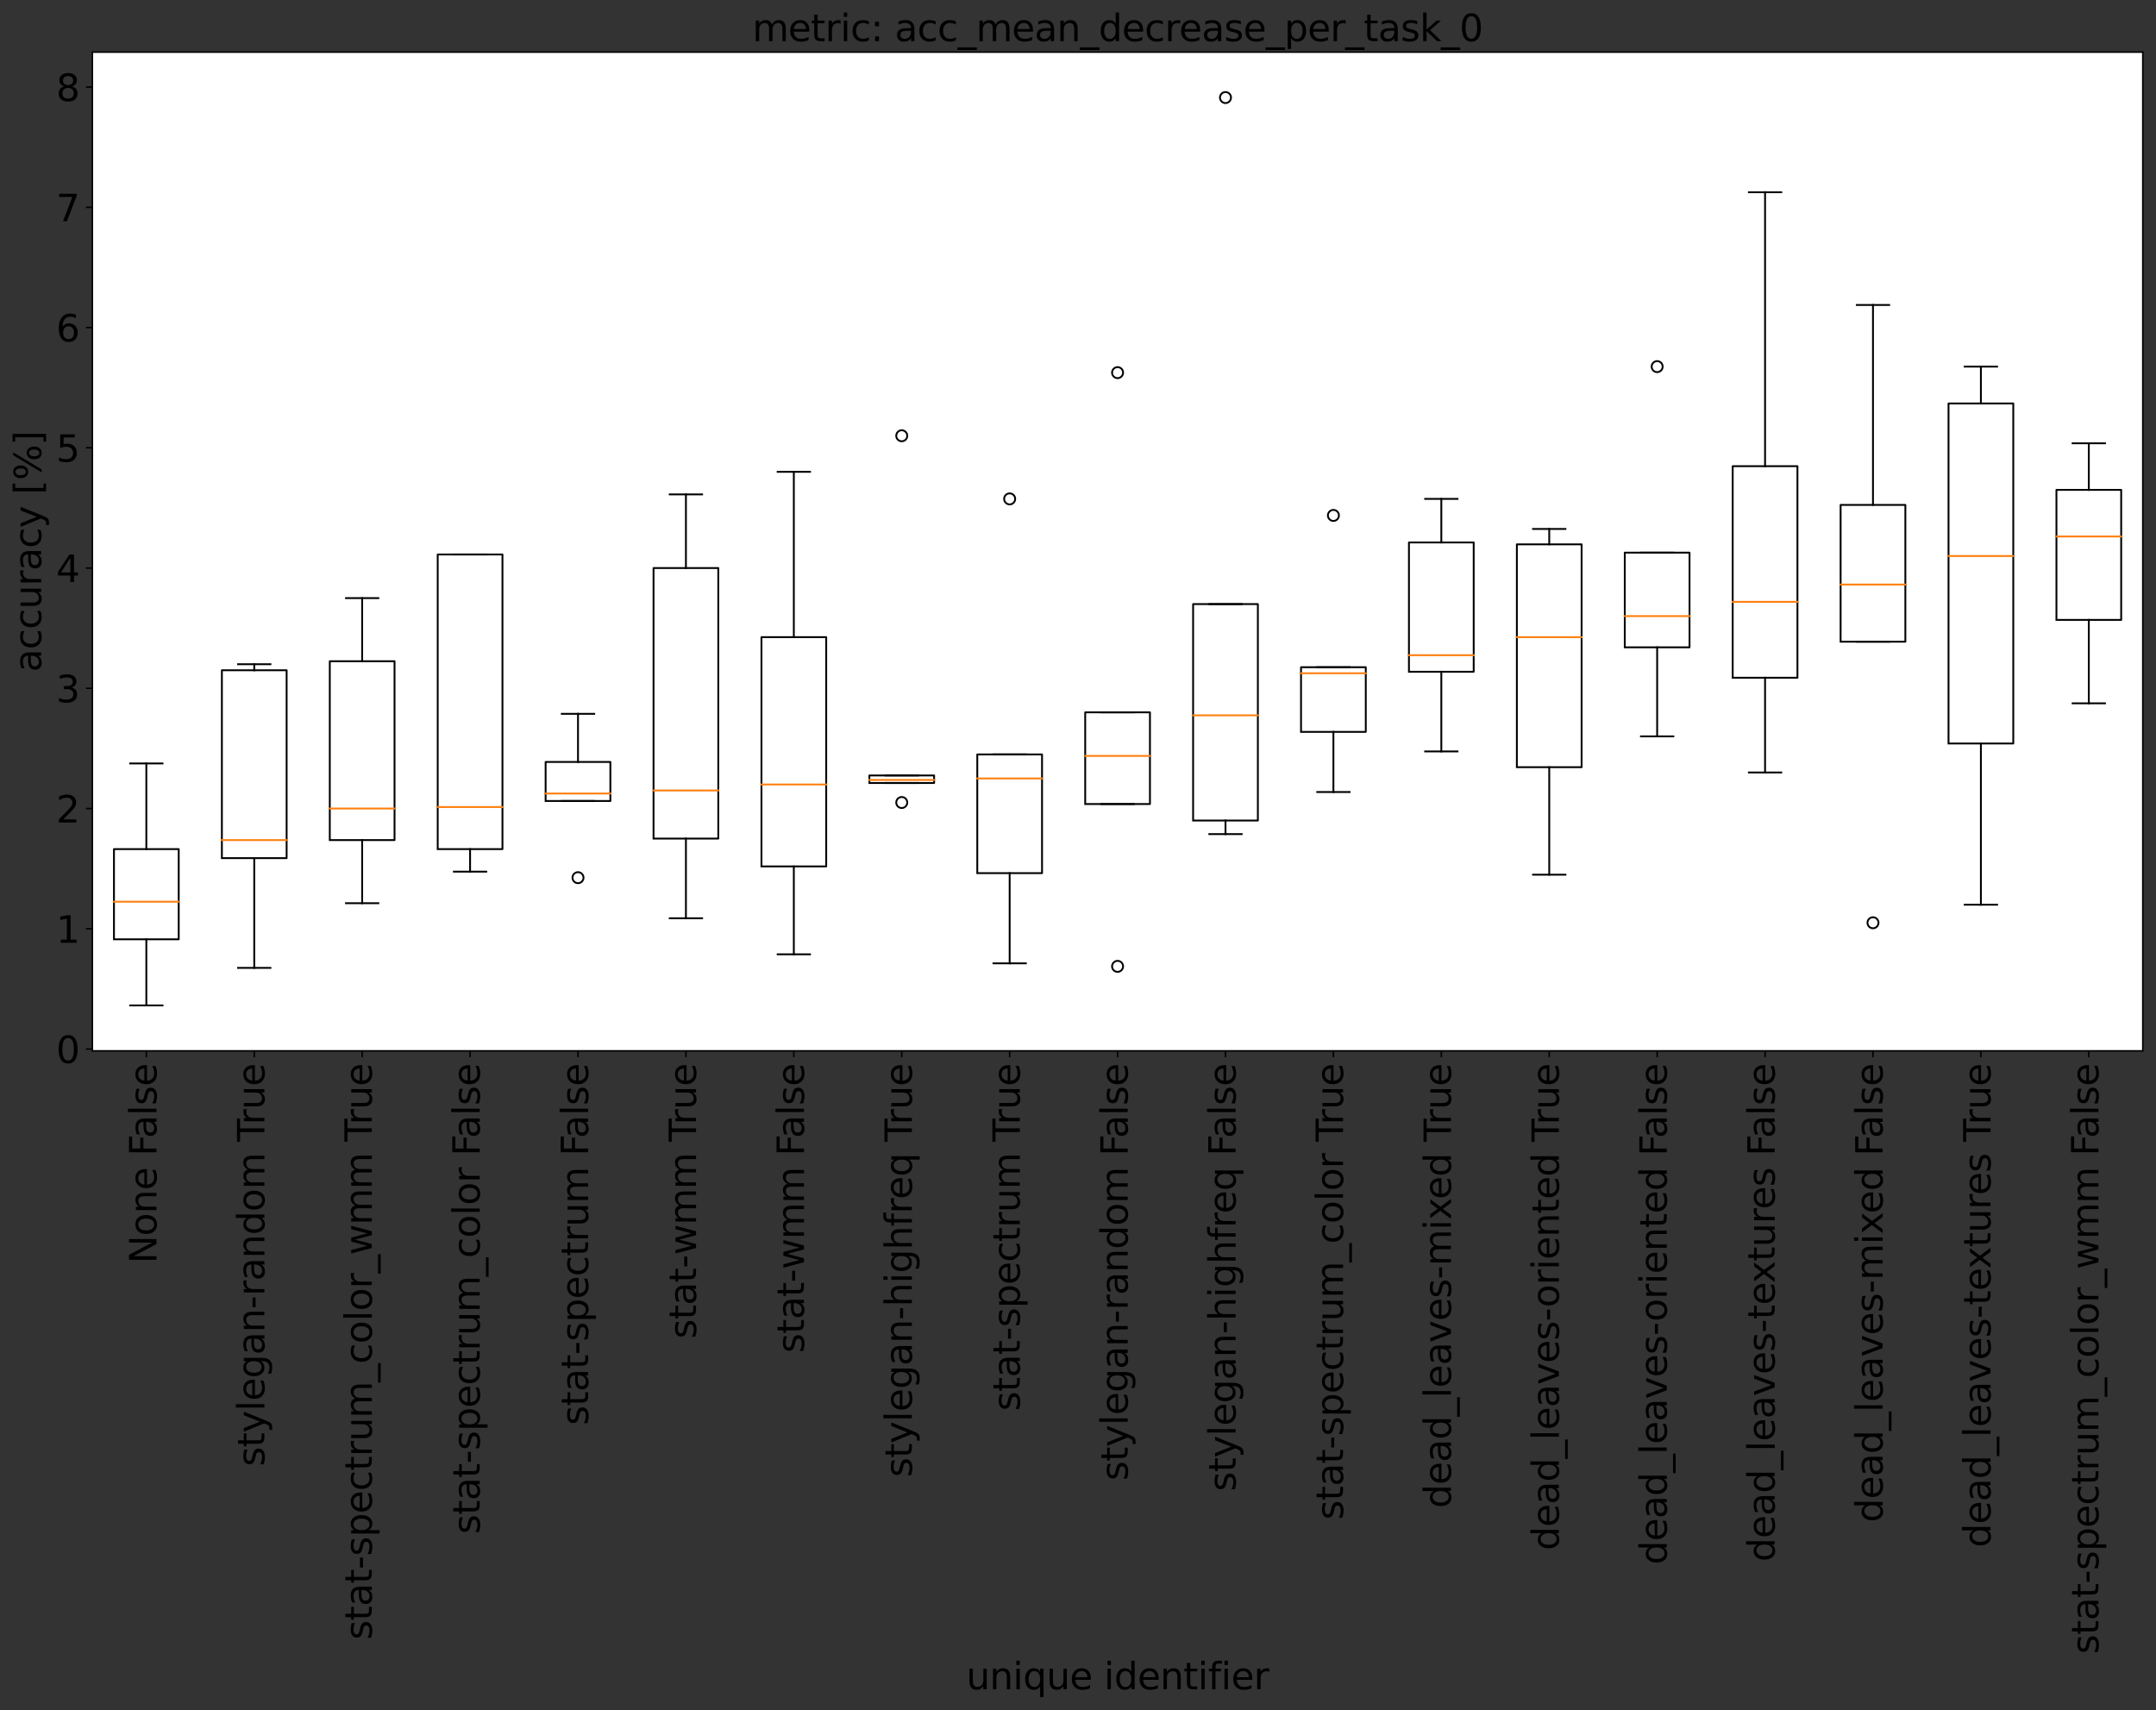 <?xml version="1.0" encoding="utf-8" standalone="no"?>
<!DOCTYPE svg PUBLIC "-//W3C//DTD SVG 1.1//EN"
  "http://www.w3.org/Graphics/SVG/1.1/DTD/svg11.dtd">
<svg xmlns:xlink="http://www.w3.org/1999/xlink" width="1173.481pt" height="930.903pt" viewBox="0 0 1173.481 930.903" xmlns="http://www.w3.org/2000/svg" version="1.1">
 <rect x="0" y="0" width="1173.481" height="930.903" fill="#333333" stroke="none"/>
 <defs>
  <style type="text/css">*{stroke-linejoin: round; stroke-linecap: butt}</style>
 </defs>
 <g id="figure_1">
  <g id="patch_1">
   <path d="M 0 930.903 
L 1173.481 930.903 
L 1173.481 0 
L 0 0 
L 0 930.903 
z
" style="fill: none"/>
  </g>
  <g id="axes_1">
   <g id="patch_2">
    <path d="M 50.281 571.997 
L 1166.281 571.997 
L 1166.281 28.397 
L 50.281 28.397 
z
" style="fill: #ffffff"/>
   </g>
   <g id="matplotlib.axis_1">
    <g id="xtick_1">
     <g id="line2d_1">
      <defs>
       <path id="m0c8d841604" d="M 0 0 
L 0 3.5 
" style="stroke: #000000; stroke-width: 0.8"/>
      </defs>
      <g>
       <use xlink:href="#m0c8d841604" x="79.65" y="571.997" style="stroke: #000000; stroke-width: 0.8"/>
      </g>
     </g>
     <g id="text_1">
      <!-- None False -->
      <g transform="translate(85.168 687.75)rotate(-90)scale(0.2 -0.2)">
       <defs>
        <path id="DejaVuSans-4e" d="M 628 4666 
L 1478 4666 
L 3547 763 
L 3547 4666 
L 4159 4666 
L 4159 0 
L 3309 0 
L 1241 3903 
L 1241 0 
L 628 0 
L 628 4666 
z
" transform="scale(0.016)"/>
        <path id="DejaVuSans-6f" d="M 1959 3097 
Q 1497 3097 1228 2736 
Q 959 2375 959 1747 
Q 959 1119 1226 758 
Q 1494 397 1959 397 
Q 2419 397 2687 759 
Q 2956 1122 2956 1747 
Q 2956 2369 2687 2733 
Q 2419 3097 1959 3097 
z
M 1959 3584 
Q 2709 3584 3137 3096 
Q 3566 2609 3566 1747 
Q 3566 888 3137 398 
Q 2709 -91 1959 -91 
Q 1206 -91 779 398 
Q 353 888 353 1747 
Q 353 2609 779 3096 
Q 1206 3584 1959 3584 
z
" transform="scale(0.016)"/>
        <path id="DejaVuSans-6e" d="M 3513 2113 
L 3513 0 
L 2938 0 
L 2938 2094 
Q 2938 2591 2744 2837 
Q 2550 3084 2163 3084 
Q 1697 3084 1428 2787 
Q 1159 2491 1159 1978 
L 1159 0 
L 581 0 
L 581 3500 
L 1159 3500 
L 1159 2956 
Q 1366 3272 1645 3428 
Q 1925 3584 2291 3584 
Q 2894 3584 3203 3211 
Q 3513 2838 3513 2113 
z
" transform="scale(0.016)"/>
        <path id="DejaVuSans-65" d="M 3597 1894 
L 3597 1613 
L 953 1613 
Q 991 1019 1311 708 
Q 1631 397 2203 397 
Q 2534 397 2845 478 
Q 3156 559 3463 722 
L 3463 178 
Q 3153 47 2828 -22 
Q 2503 -91 2169 -91 
Q 1331 -91 842 396 
Q 353 884 353 1716 
Q 353 2575 817 3079 
Q 1281 3584 2069 3584 
Q 2775 3584 3186 3129 
Q 3597 2675 3597 1894 
z
M 3022 2063 
Q 3016 2534 2758 2815 
Q 2500 3097 2075 3097 
Q 1594 3097 1305 2825 
Q 1016 2553 972 2059 
L 3022 2063 
z
" transform="scale(0.016)"/>
        <path id="DejaVuSans-20" transform="scale(0.016)"/>
        <path id="DejaVuSans-46" d="M 628 4666 
L 3309 4666 
L 3309 4134 
L 1259 4134 
L 1259 2759 
L 3109 2759 
L 3109 2228 
L 1259 2228 
L 1259 0 
L 628 0 
L 628 4666 
z
" transform="scale(0.016)"/>
        <path id="DejaVuSans-61" d="M 2194 1759 
Q 1497 1759 1228 1600 
Q 959 1441 959 1056 
Q 959 750 1161 570 
Q 1363 391 1709 391 
Q 2188 391 2477 730 
Q 2766 1069 2766 1631 
L 2766 1759 
L 2194 1759 
z
M 3341 1997 
L 3341 0 
L 2766 0 
L 2766 531 
Q 2569 213 2275 61 
Q 1981 -91 1556 -91 
Q 1019 -91 701 211 
Q 384 513 384 1019 
Q 384 1609 779 1909 
Q 1175 2209 1959 2209 
L 2766 2209 
L 2766 2266 
Q 2766 2663 2505 2880 
Q 2244 3097 1772 3097 
Q 1472 3097 1187 3025 
Q 903 2953 641 2809 
L 641 3341 
Q 956 3463 1253 3523 
Q 1550 3584 1831 3584 
Q 2591 3584 2966 3190 
Q 3341 2797 3341 1997 
z
" transform="scale(0.016)"/>
        <path id="DejaVuSans-6c" d="M 603 4863 
L 1178 4863 
L 1178 0 
L 603 0 
L 603 4863 
z
" transform="scale(0.016)"/>
        <path id="DejaVuSans-73" d="M 2834 3397 
L 2834 2853 
Q 2591 2978 2328 3040 
Q 2066 3103 1784 3103 
Q 1356 3103 1142 2972 
Q 928 2841 928 2578 
Q 928 2378 1081 2264 
Q 1234 2150 1697 2047 
L 1894 2003 
Q 2506 1872 2764 1633 
Q 3022 1394 3022 966 
Q 3022 478 2636 193 
Q 2250 -91 1575 -91 
Q 1294 -91 989 -36 
Q 684 19 347 128 
L 347 722 
Q 666 556 975 473 
Q 1284 391 1588 391 
Q 1994 391 2212 530 
Q 2431 669 2431 922 
Q 2431 1156 2273 1281 
Q 2116 1406 1581 1522 
L 1381 1569 
Q 847 1681 609 1914 
Q 372 2147 372 2553 
Q 372 3047 722 3315 
Q 1072 3584 1716 3584 
Q 2034 3584 2315 3537 
Q 2597 3491 2834 3397 
z
" transform="scale(0.016)"/>
       </defs>
       <use xlink:href="#DejaVuSans-4e"/>
       <use xlink:href="#DejaVuSans-6f" x="74.805"/>
       <use xlink:href="#DejaVuSans-6e" x="135.986"/>
       <use xlink:href="#DejaVuSans-65" x="199.365"/>
       <use xlink:href="#DejaVuSans-20" x="260.889"/>
       <use xlink:href="#DejaVuSans-46" x="292.676"/>
       <use xlink:href="#DejaVuSans-61" x="341.07"/>
       <use xlink:href="#DejaVuSans-6c" x="402.35"/>
       <use xlink:href="#DejaVuSans-73" x="430.133"/>
       <use xlink:href="#DejaVuSans-65" x="482.232"/>
      </g>
     </g>
    </g>
    <g id="xtick_2">
     <g id="line2d_2">
      <g>
       <use xlink:href="#m0c8d841604" x="138.387" y="571.997" style="stroke: #000000; stroke-width: 0.8"/>
      </g>
     </g>
     <g id="text_2">
      <!-- stylegan-random True -->
      <g transform="translate(143.905 798.194)rotate(-90)scale(0.2 -0.2)">
       <defs>
        <path id="DejaVuSans-74" d="M 1172 4494 
L 1172 3500 
L 2356 3500 
L 2356 3053 
L 1172 3053 
L 1172 1153 
Q 1172 725 1289 603 
Q 1406 481 1766 481 
L 2356 481 
L 2356 0 
L 1766 0 
Q 1100 0 847 248 
Q 594 497 594 1153 
L 594 3053 
L 172 3053 
L 172 3500 
L 594 3500 
L 594 4494 
L 1172 4494 
z
" transform="scale(0.016)"/>
        <path id="DejaVuSans-79" d="M 2059 -325 
Q 1816 -950 1584 -1140 
Q 1353 -1331 966 -1331 
L 506 -1331 
L 506 -850 
L 844 -850 
Q 1081 -850 1212 -737 
Q 1344 -625 1503 -206 
L 1606 56 
L 191 3500 
L 800 3500 
L 1894 763 
L 2988 3500 
L 3597 3500 
L 2059 -325 
z
" transform="scale(0.016)"/>
        <path id="DejaVuSans-67" d="M 2906 1791 
Q 2906 2416 2648 2759 
Q 2391 3103 1925 3103 
Q 1463 3103 1205 2759 
Q 947 2416 947 1791 
Q 947 1169 1205 825 
Q 1463 481 1925 481 
Q 2391 481 2648 825 
Q 2906 1169 2906 1791 
z
M 3481 434 
Q 3481 -459 3084 -895 
Q 2688 -1331 1869 -1331 
Q 1566 -1331 1297 -1286 
Q 1028 -1241 775 -1147 
L 775 -588 
Q 1028 -725 1275 -790 
Q 1522 -856 1778 -856 
Q 2344 -856 2625 -561 
Q 2906 -266 2906 331 
L 2906 616 
Q 2728 306 2450 153 
Q 2172 0 1784 0 
Q 1141 0 747 490 
Q 353 981 353 1791 
Q 353 2603 747 3093 
Q 1141 3584 1784 3584 
Q 2172 3584 2450 3431 
Q 2728 3278 2906 2969 
L 2906 3500 
L 3481 3500 
L 3481 434 
z
" transform="scale(0.016)"/>
        <path id="DejaVuSans-2d" d="M 313 2009 
L 1997 2009 
L 1997 1497 
L 313 1497 
L 313 2009 
z
" transform="scale(0.016)"/>
        <path id="DejaVuSans-72" d="M 2631 2963 
Q 2534 3019 2420 3045 
Q 2306 3072 2169 3072 
Q 1681 3072 1420 2755 
Q 1159 2438 1159 1844 
L 1159 0 
L 581 0 
L 581 3500 
L 1159 3500 
L 1159 2956 
Q 1341 3275 1631 3429 
Q 1922 3584 2338 3584 
Q 2397 3584 2469 3576 
Q 2541 3569 2628 3553 
L 2631 2963 
z
" transform="scale(0.016)"/>
        <path id="DejaVuSans-64" d="M 2906 2969 
L 2906 4863 
L 3481 4863 
L 3481 0 
L 2906 0 
L 2906 525 
Q 2725 213 2448 61 
Q 2172 -91 1784 -91 
Q 1150 -91 751 415 
Q 353 922 353 1747 
Q 353 2572 751 3078 
Q 1150 3584 1784 3584 
Q 2172 3584 2448 3432 
Q 2725 3281 2906 2969 
z
M 947 1747 
Q 947 1113 1208 752 
Q 1469 391 1925 391 
Q 2381 391 2643 752 
Q 2906 1113 2906 1747 
Q 2906 2381 2643 2742 
Q 2381 3103 1925 3103 
Q 1469 3103 1208 2742 
Q 947 2381 947 1747 
z
" transform="scale(0.016)"/>
        <path id="DejaVuSans-6d" d="M 3328 2828 
Q 3544 3216 3844 3400 
Q 4144 3584 4550 3584 
Q 5097 3584 5394 3201 
Q 5691 2819 5691 2113 
L 5691 0 
L 5113 0 
L 5113 2094 
Q 5113 2597 4934 2840 
Q 4756 3084 4391 3084 
Q 3944 3084 3684 2787 
Q 3425 2491 3425 1978 
L 3425 0 
L 2847 0 
L 2847 2094 
Q 2847 2600 2669 2842 
Q 2491 3084 2119 3084 
Q 1678 3084 1418 2786 
Q 1159 2488 1159 1978 
L 1159 0 
L 581 0 
L 581 3500 
L 1159 3500 
L 1159 2956 
Q 1356 3278 1631 3431 
Q 1906 3584 2284 3584 
Q 2666 3584 2933 3390 
Q 3200 3197 3328 2828 
z
" transform="scale(0.016)"/>
        <path id="DejaVuSans-54" d="M -19 4666 
L 3928 4666 
L 3928 4134 
L 2272 4134 
L 2272 0 
L 1638 0 
L 1638 4134 
L -19 4134 
L -19 4666 
z
" transform="scale(0.016)"/>
        <path id="DejaVuSans-75" d="M 544 1381 
L 544 3500 
L 1119 3500 
L 1119 1403 
Q 1119 906 1312 657 
Q 1506 409 1894 409 
Q 2359 409 2629 706 
Q 2900 1003 2900 1516 
L 2900 3500 
L 3475 3500 
L 3475 0 
L 2900 0 
L 2900 538 
Q 2691 219 2414 64 
Q 2138 -91 1772 -91 
Q 1169 -91 856 284 
Q 544 659 544 1381 
z
M 1991 3584 
L 1991 3584 
z
" transform="scale(0.016)"/>
       </defs>
       <use xlink:href="#DejaVuSans-73"/>
       <use xlink:href="#DejaVuSans-74" x="52.1"/>
       <use xlink:href="#DejaVuSans-79" x="91.309"/>
       <use xlink:href="#DejaVuSans-6c" x="150.488"/>
       <use xlink:href="#DejaVuSans-65" x="178.271"/>
       <use xlink:href="#DejaVuSans-67" x="239.795"/>
       <use xlink:href="#DejaVuSans-61" x="303.271"/>
       <use xlink:href="#DejaVuSans-6e" x="364.551"/>
       <use xlink:href="#DejaVuSans-2d" x="427.93"/>
       <use xlink:href="#DejaVuSans-72" x="464.014"/>
       <use xlink:href="#DejaVuSans-61" x="505.127"/>
       <use xlink:href="#DejaVuSans-6e" x="566.406"/>
       <use xlink:href="#DejaVuSans-64" x="629.785"/>
       <use xlink:href="#DejaVuSans-6f" x="693.262"/>
       <use xlink:href="#DejaVuSans-6d" x="754.443"/>
       <use xlink:href="#DejaVuSans-20" x="851.855"/>
       <use xlink:href="#DejaVuSans-54" x="883.643"/>
       <use xlink:href="#DejaVuSans-72" x="929.977"/>
       <use xlink:href="#DejaVuSans-75" x="971.09"/>
       <use xlink:href="#DejaVuSans-65" x="1034.469"/>
      </g>
     </g>
    </g>
    <g id="xtick_3">
     <g id="line2d_3">
      <g>
       <use xlink:href="#m0c8d841604" x="197.123" y="571.997" style="stroke: #000000; stroke-width: 0.8"/>
      </g>
     </g>
     <g id="text_3">
      <!-- stat-spectrum_color_wmm True -->
      <g transform="translate(202.364 892.6)rotate(-90)scale(0.2 -0.2)">
       <defs>
        <path id="DejaVuSans-70" d="M 1159 525 
L 1159 -1331 
L 581 -1331 
L 581 3500 
L 1159 3500 
L 1159 2969 
Q 1341 3281 1617 3432 
Q 1894 3584 2278 3584 
Q 2916 3584 3314 3078 
Q 3713 2572 3713 1747 
Q 3713 922 3314 415 
Q 2916 -91 2278 -91 
Q 1894 -91 1617 61 
Q 1341 213 1159 525 
z
M 3116 1747 
Q 3116 2381 2855 2742 
Q 2594 3103 2138 3103 
Q 1681 3103 1420 2742 
Q 1159 2381 1159 1747 
Q 1159 1113 1420 752 
Q 1681 391 2138 391 
Q 2594 391 2855 752 
Q 3116 1113 3116 1747 
z
" transform="scale(0.016)"/>
        <path id="DejaVuSans-63" d="M 3122 3366 
L 3122 2828 
Q 2878 2963 2633 3030 
Q 2388 3097 2138 3097 
Q 1578 3097 1268 2742 
Q 959 2388 959 1747 
Q 959 1106 1268 751 
Q 1578 397 2138 397 
Q 2388 397 2633 464 
Q 2878 531 3122 666 
L 3122 134 
Q 2881 22 2623 -34 
Q 2366 -91 2075 -91 
Q 1284 -91 818 406 
Q 353 903 353 1747 
Q 353 2603 823 3093 
Q 1294 3584 2113 3584 
Q 2378 3584 2631 3529 
Q 2884 3475 3122 3366 
z
" transform="scale(0.016)"/>
        <path id="DejaVuSans-5f" d="M 3263 -1063 
L 3263 -1509 
L -63 -1509 
L -63 -1063 
L 3263 -1063 
z
" transform="scale(0.016)"/>
        <path id="DejaVuSans-77" d="M 269 3500 
L 844 3500 
L 1563 769 
L 2278 3500 
L 2956 3500 
L 3675 769 
L 4391 3500 
L 4966 3500 
L 4050 0 
L 3372 0 
L 2619 2869 
L 1863 0 
L 1184 0 
L 269 3500 
z
" transform="scale(0.016)"/>
       </defs>
       <use xlink:href="#DejaVuSans-73"/>
       <use xlink:href="#DejaVuSans-74" x="52.1"/>
       <use xlink:href="#DejaVuSans-61" x="91.309"/>
       <use xlink:href="#DejaVuSans-74" x="152.588"/>
       <use xlink:href="#DejaVuSans-2d" x="191.797"/>
       <use xlink:href="#DejaVuSans-73" x="227.881"/>
       <use xlink:href="#DejaVuSans-70" x="279.98"/>
       <use xlink:href="#DejaVuSans-65" x="343.457"/>
       <use xlink:href="#DejaVuSans-63" x="404.98"/>
       <use xlink:href="#DejaVuSans-74" x="459.961"/>
       <use xlink:href="#DejaVuSans-72" x="499.17"/>
       <use xlink:href="#DejaVuSans-75" x="540.283"/>
       <use xlink:href="#DejaVuSans-6d" x="603.662"/>
       <use xlink:href="#DejaVuSans-5f" x="701.074"/>
       <use xlink:href="#DejaVuSans-63" x="751.074"/>
       <use xlink:href="#DejaVuSans-6f" x="806.055"/>
       <use xlink:href="#DejaVuSans-6c" x="867.236"/>
       <use xlink:href="#DejaVuSans-6f" x="895.02"/>
       <use xlink:href="#DejaVuSans-72" x="956.201"/>
       <use xlink:href="#DejaVuSans-5f" x="997.314"/>
       <use xlink:href="#DejaVuSans-77" x="1047.314"/>
       <use xlink:href="#DejaVuSans-6d" x="1129.102"/>
       <use xlink:href="#DejaVuSans-6d" x="1226.514"/>
       <use xlink:href="#DejaVuSans-20" x="1323.926"/>
       <use xlink:href="#DejaVuSans-54" x="1355.713"/>
       <use xlink:href="#DejaVuSans-72" x="1402.047"/>
       <use xlink:href="#DejaVuSans-75" x="1443.16"/>
       <use xlink:href="#DejaVuSans-65" x="1506.539"/>
      </g>
     </g>
    </g>
    <g id="xtick_4">
     <g id="line2d_4">
      <g>
       <use xlink:href="#m0c8d841604" x="255.86" y="571.997" style="stroke: #000000; stroke-width: 0.8"/>
      </g>
     </g>
     <g id="text_4">
      <!-- stat-spectrum_color False -->
      <g transform="translate(261.101 835.028)rotate(-90)scale(0.2 -0.2)">
       <use xlink:href="#DejaVuSans-73"/>
       <use xlink:href="#DejaVuSans-74" x="52.1"/>
       <use xlink:href="#DejaVuSans-61" x="91.309"/>
       <use xlink:href="#DejaVuSans-74" x="152.588"/>
       <use xlink:href="#DejaVuSans-2d" x="191.797"/>
       <use xlink:href="#DejaVuSans-73" x="227.881"/>
       <use xlink:href="#DejaVuSans-70" x="279.98"/>
       <use xlink:href="#DejaVuSans-65" x="343.457"/>
       <use xlink:href="#DejaVuSans-63" x="404.98"/>
       <use xlink:href="#DejaVuSans-74" x="459.961"/>
       <use xlink:href="#DejaVuSans-72" x="499.17"/>
       <use xlink:href="#DejaVuSans-75" x="540.283"/>
       <use xlink:href="#DejaVuSans-6d" x="603.662"/>
       <use xlink:href="#DejaVuSans-5f" x="701.074"/>
       <use xlink:href="#DejaVuSans-63" x="751.074"/>
       <use xlink:href="#DejaVuSans-6f" x="806.055"/>
       <use xlink:href="#DejaVuSans-6c" x="867.236"/>
       <use xlink:href="#DejaVuSans-6f" x="895.02"/>
       <use xlink:href="#DejaVuSans-72" x="956.201"/>
       <use xlink:href="#DejaVuSans-20" x="997.314"/>
       <use xlink:href="#DejaVuSans-46" x="1029.102"/>
       <use xlink:href="#DejaVuSans-61" x="1077.496"/>
       <use xlink:href="#DejaVuSans-6c" x="1138.775"/>
       <use xlink:href="#DejaVuSans-73" x="1166.559"/>
       <use xlink:href="#DejaVuSans-65" x="1218.658"/>
      </g>
     </g>
    </g>
    <g id="xtick_5">
     <g id="line2d_5">
      <g>
       <use xlink:href="#m0c8d841604" x="314.597" y="571.997" style="stroke: #000000; stroke-width: 0.8"/>
      </g>
     </g>
     <g id="text_5">
      <!-- stat-spectrum False -->
      <g transform="translate(320.116 775.778)rotate(-90)scale(0.2 -0.2)">
       <use xlink:href="#DejaVuSans-73"/>
       <use xlink:href="#DejaVuSans-74" x="52.1"/>
       <use xlink:href="#DejaVuSans-61" x="91.309"/>
       <use xlink:href="#DejaVuSans-74" x="152.588"/>
       <use xlink:href="#DejaVuSans-2d" x="191.797"/>
       <use xlink:href="#DejaVuSans-73" x="227.881"/>
       <use xlink:href="#DejaVuSans-70" x="279.98"/>
       <use xlink:href="#DejaVuSans-65" x="343.457"/>
       <use xlink:href="#DejaVuSans-63" x="404.98"/>
       <use xlink:href="#DejaVuSans-74" x="459.961"/>
       <use xlink:href="#DejaVuSans-72" x="499.17"/>
       <use xlink:href="#DejaVuSans-75" x="540.283"/>
       <use xlink:href="#DejaVuSans-6d" x="603.662"/>
       <use xlink:href="#DejaVuSans-20" x="701.074"/>
       <use xlink:href="#DejaVuSans-46" x="732.861"/>
       <use xlink:href="#DejaVuSans-61" x="781.256"/>
       <use xlink:href="#DejaVuSans-6c" x="842.535"/>
       <use xlink:href="#DejaVuSans-73" x="870.318"/>
       <use xlink:href="#DejaVuSans-65" x="922.418"/>
      </g>
     </g>
    </g>
    <g id="xtick_6">
     <g id="line2d_6">
      <g>
       <use xlink:href="#m0c8d841604" x="373.334" y="571.997" style="stroke: #000000; stroke-width: 0.8"/>
      </g>
     </g>
     <g id="text_6">
      <!-- stat-wmm True -->
      <g transform="translate(378.853 728.712)rotate(-90)scale(0.2 -0.2)">
       <use xlink:href="#DejaVuSans-73"/>
       <use xlink:href="#DejaVuSans-74" x="52.1"/>
       <use xlink:href="#DejaVuSans-61" x="91.309"/>
       <use xlink:href="#DejaVuSans-74" x="152.588"/>
       <use xlink:href="#DejaVuSans-2d" x="191.797"/>
       <use xlink:href="#DejaVuSans-77" x="227.881"/>
       <use xlink:href="#DejaVuSans-6d" x="309.668"/>
       <use xlink:href="#DejaVuSans-6d" x="407.08"/>
       <use xlink:href="#DejaVuSans-20" x="504.492"/>
       <use xlink:href="#DejaVuSans-54" x="536.279"/>
       <use xlink:href="#DejaVuSans-72" x="582.613"/>
       <use xlink:href="#DejaVuSans-75" x="623.727"/>
       <use xlink:href="#DejaVuSans-65" x="687.105"/>
      </g>
     </g>
    </g>
    <g id="xtick_7">
     <g id="line2d_7">
      <g>
       <use xlink:href="#m0c8d841604" x="432.071" y="571.997" style="stroke: #000000; stroke-width: 0.8"/>
      </g>
     </g>
     <g id="text_7">
      <!-- stat-wmm False -->
      <g transform="translate(437.589 736.459)rotate(-90)scale(0.2 -0.2)">
       <use xlink:href="#DejaVuSans-73"/>
       <use xlink:href="#DejaVuSans-74" x="52.1"/>
       <use xlink:href="#DejaVuSans-61" x="91.309"/>
       <use xlink:href="#DejaVuSans-74" x="152.588"/>
       <use xlink:href="#DejaVuSans-2d" x="191.797"/>
       <use xlink:href="#DejaVuSans-77" x="227.881"/>
       <use xlink:href="#DejaVuSans-6d" x="309.668"/>
       <use xlink:href="#DejaVuSans-6d" x="407.08"/>
       <use xlink:href="#DejaVuSans-20" x="504.492"/>
       <use xlink:href="#DejaVuSans-46" x="536.279"/>
       <use xlink:href="#DejaVuSans-61" x="584.674"/>
       <use xlink:href="#DejaVuSans-6c" x="645.953"/>
       <use xlink:href="#DejaVuSans-73" x="673.736"/>
       <use xlink:href="#DejaVuSans-65" x="725.836"/>
      </g>
     </g>
    </g>
    <g id="xtick_8">
     <g id="line2d_8">
      <g>
       <use xlink:href="#m0c8d841604" x="490.808" y="571.997" style="stroke: #000000; stroke-width: 0.8"/>
      </g>
     </g>
     <g id="text_8">
      <!-- stylegan-highfreq True -->
      <g transform="translate(496.326 804.044)rotate(-90)scale(0.2 -0.2)">
       <defs>
        <path id="DejaVuSans-68" d="M 3513 2113 
L 3513 0 
L 2938 0 
L 2938 2094 
Q 2938 2591 2744 2837 
Q 2550 3084 2163 3084 
Q 1697 3084 1428 2787 
Q 1159 2491 1159 1978 
L 1159 0 
L 581 0 
L 581 4863 
L 1159 4863 
L 1159 2956 
Q 1366 3272 1645 3428 
Q 1925 3584 2291 3584 
Q 2894 3584 3203 3211 
Q 3513 2838 3513 2113 
z
" transform="scale(0.016)"/>
        <path id="DejaVuSans-69" d="M 603 3500 
L 1178 3500 
L 1178 0 
L 603 0 
L 603 3500 
z
M 603 4863 
L 1178 4863 
L 1178 4134 
L 603 4134 
L 603 4863 
z
" transform="scale(0.016)"/>
        <path id="DejaVuSans-66" d="M 2375 4863 
L 2375 4384 
L 1825 4384 
Q 1516 4384 1395 4259 
Q 1275 4134 1275 3809 
L 1275 3500 
L 2222 3500 
L 2222 3053 
L 1275 3053 
L 1275 0 
L 697 0 
L 697 3053 
L 147 3053 
L 147 3500 
L 697 3500 
L 697 3744 
Q 697 4328 969 4595 
Q 1241 4863 1831 4863 
L 2375 4863 
z
" transform="scale(0.016)"/>
        <path id="DejaVuSans-71" d="M 947 1747 
Q 947 1113 1208 752 
Q 1469 391 1925 391 
Q 2381 391 2643 752 
Q 2906 1113 2906 1747 
Q 2906 2381 2643 2742 
Q 2381 3103 1925 3103 
Q 1469 3103 1208 2742 
Q 947 2381 947 1747 
z
M 2906 525 
Q 2725 213 2448 61 
Q 2172 -91 1784 -91 
Q 1150 -91 751 415 
Q 353 922 353 1747 
Q 353 2572 751 3078 
Q 1150 3584 1784 3584 
Q 2172 3584 2448 3432 
Q 2725 3281 2906 2969 
L 2906 3500 
L 3481 3500 
L 3481 -1331 
L 2906 -1331 
L 2906 525 
z
" transform="scale(0.016)"/>
       </defs>
       <use xlink:href="#DejaVuSans-73"/>
       <use xlink:href="#DejaVuSans-74" x="52.1"/>
       <use xlink:href="#DejaVuSans-79" x="91.309"/>
       <use xlink:href="#DejaVuSans-6c" x="150.488"/>
       <use xlink:href="#DejaVuSans-65" x="178.271"/>
       <use xlink:href="#DejaVuSans-67" x="239.795"/>
       <use xlink:href="#DejaVuSans-61" x="303.271"/>
       <use xlink:href="#DejaVuSans-6e" x="364.551"/>
       <use xlink:href="#DejaVuSans-2d" x="427.93"/>
       <use xlink:href="#DejaVuSans-68" x="464.014"/>
       <use xlink:href="#DejaVuSans-69" x="527.393"/>
       <use xlink:href="#DejaVuSans-67" x="555.176"/>
       <use xlink:href="#DejaVuSans-68" x="618.652"/>
       <use xlink:href="#DejaVuSans-66" x="682.031"/>
       <use xlink:href="#DejaVuSans-72" x="717.236"/>
       <use xlink:href="#DejaVuSans-65" x="756.1"/>
       <use xlink:href="#DejaVuSans-71" x="817.623"/>
       <use xlink:href="#DejaVuSans-20" x="881.1"/>
       <use xlink:href="#DejaVuSans-54" x="912.887"/>
       <use xlink:href="#DejaVuSans-72" x="959.221"/>
       <use xlink:href="#DejaVuSans-75" x="1000.334"/>
       <use xlink:href="#DejaVuSans-65" x="1063.713"/>
      </g>
     </g>
    </g>
    <g id="xtick_9">
     <g id="line2d_9">
      <g>
       <use xlink:href="#m0c8d841604" x="549.544" y="571.997" style="stroke: #000000; stroke-width: 0.8"/>
      </g>
     </g>
     <g id="text_9">
      <!-- stat-spectrum True -->
      <g transform="translate(555.063 768.031)rotate(-90)scale(0.2 -0.2)">
       <use xlink:href="#DejaVuSans-73"/>
       <use xlink:href="#DejaVuSans-74" x="52.1"/>
       <use xlink:href="#DejaVuSans-61" x="91.309"/>
       <use xlink:href="#DejaVuSans-74" x="152.588"/>
       <use xlink:href="#DejaVuSans-2d" x="191.797"/>
       <use xlink:href="#DejaVuSans-73" x="227.881"/>
       <use xlink:href="#DejaVuSans-70" x="279.98"/>
       <use xlink:href="#DejaVuSans-65" x="343.457"/>
       <use xlink:href="#DejaVuSans-63" x="404.98"/>
       <use xlink:href="#DejaVuSans-74" x="459.961"/>
       <use xlink:href="#DejaVuSans-72" x="499.17"/>
       <use xlink:href="#DejaVuSans-75" x="540.283"/>
       <use xlink:href="#DejaVuSans-6d" x="603.662"/>
       <use xlink:href="#DejaVuSans-20" x="701.074"/>
       <use xlink:href="#DejaVuSans-54" x="732.861"/>
       <use xlink:href="#DejaVuSans-72" x="779.195"/>
       <use xlink:href="#DejaVuSans-75" x="820.309"/>
       <use xlink:href="#DejaVuSans-65" x="883.688"/>
      </g>
     </g>
    </g>
    <g id="xtick_10">
     <g id="line2d_10">
      <g>
       <use xlink:href="#m0c8d841604" x="608.281" y="571.997" style="stroke: #000000; stroke-width: 0.8"/>
      </g>
     </g>
     <g id="text_10">
      <!-- stylegan-random False -->
      <g transform="translate(613.8 805.941)rotate(-90)scale(0.2 -0.2)">
       <use xlink:href="#DejaVuSans-73"/>
       <use xlink:href="#DejaVuSans-74" x="52.1"/>
       <use xlink:href="#DejaVuSans-79" x="91.309"/>
       <use xlink:href="#DejaVuSans-6c" x="150.488"/>
       <use xlink:href="#DejaVuSans-65" x="178.271"/>
       <use xlink:href="#DejaVuSans-67" x="239.795"/>
       <use xlink:href="#DejaVuSans-61" x="303.271"/>
       <use xlink:href="#DejaVuSans-6e" x="364.551"/>
       <use xlink:href="#DejaVuSans-2d" x="427.93"/>
       <use xlink:href="#DejaVuSans-72" x="464.014"/>
       <use xlink:href="#DejaVuSans-61" x="505.127"/>
       <use xlink:href="#DejaVuSans-6e" x="566.406"/>
       <use xlink:href="#DejaVuSans-64" x="629.785"/>
       <use xlink:href="#DejaVuSans-6f" x="693.262"/>
       <use xlink:href="#DejaVuSans-6d" x="754.443"/>
       <use xlink:href="#DejaVuSans-20" x="851.855"/>
       <use xlink:href="#DejaVuSans-46" x="883.643"/>
       <use xlink:href="#DejaVuSans-61" x="932.037"/>
       <use xlink:href="#DejaVuSans-6c" x="993.316"/>
       <use xlink:href="#DejaVuSans-73" x="1021.1"/>
       <use xlink:href="#DejaVuSans-65" x="1073.199"/>
      </g>
     </g>
    </g>
    <g id="xtick_11">
     <g id="line2d_11">
      <g>
       <use xlink:href="#m0c8d841604" x="667.018" y="571.997" style="stroke: #000000; stroke-width: 0.8"/>
      </g>
     </g>
     <g id="text_11">
      <!-- stylegan-highfreq False -->
      <g transform="translate(672.537 811.791)rotate(-90)scale(0.2 -0.2)">
       <use xlink:href="#DejaVuSans-73"/>
       <use xlink:href="#DejaVuSans-74" x="52.1"/>
       <use xlink:href="#DejaVuSans-79" x="91.309"/>
       <use xlink:href="#DejaVuSans-6c" x="150.488"/>
       <use xlink:href="#DejaVuSans-65" x="178.271"/>
       <use xlink:href="#DejaVuSans-67" x="239.795"/>
       <use xlink:href="#DejaVuSans-61" x="303.271"/>
       <use xlink:href="#DejaVuSans-6e" x="364.551"/>
       <use xlink:href="#DejaVuSans-2d" x="427.93"/>
       <use xlink:href="#DejaVuSans-68" x="464.014"/>
       <use xlink:href="#DejaVuSans-69" x="527.393"/>
       <use xlink:href="#DejaVuSans-67" x="555.176"/>
       <use xlink:href="#DejaVuSans-68" x="618.652"/>
       <use xlink:href="#DejaVuSans-66" x="682.031"/>
       <use xlink:href="#DejaVuSans-72" x="717.236"/>
       <use xlink:href="#DejaVuSans-65" x="756.1"/>
       <use xlink:href="#DejaVuSans-71" x="817.623"/>
       <use xlink:href="#DejaVuSans-20" x="881.1"/>
       <use xlink:href="#DejaVuSans-46" x="912.887"/>
       <use xlink:href="#DejaVuSans-61" x="961.281"/>
       <use xlink:href="#DejaVuSans-6c" x="1022.561"/>
       <use xlink:href="#DejaVuSans-73" x="1050.344"/>
       <use xlink:href="#DejaVuSans-65" x="1102.443"/>
      </g>
     </g>
    </g>
    <g id="xtick_12">
     <g id="line2d_12">
      <g>
       <use xlink:href="#m0c8d841604" x="725.755" y="571.997" style="stroke: #000000; stroke-width: 0.8"/>
      </g>
     </g>
     <g id="text_12">
      <!-- stat-spectrum_color True -->
      <g transform="translate(730.996 827.281)rotate(-90)scale(0.2 -0.2)">
       <use xlink:href="#DejaVuSans-73"/>
       <use xlink:href="#DejaVuSans-74" x="52.1"/>
       <use xlink:href="#DejaVuSans-61" x="91.309"/>
       <use xlink:href="#DejaVuSans-74" x="152.588"/>
       <use xlink:href="#DejaVuSans-2d" x="191.797"/>
       <use xlink:href="#DejaVuSans-73" x="227.881"/>
       <use xlink:href="#DejaVuSans-70" x="279.98"/>
       <use xlink:href="#DejaVuSans-65" x="343.457"/>
       <use xlink:href="#DejaVuSans-63" x="404.98"/>
       <use xlink:href="#DejaVuSans-74" x="459.961"/>
       <use xlink:href="#DejaVuSans-72" x="499.17"/>
       <use xlink:href="#DejaVuSans-75" x="540.283"/>
       <use xlink:href="#DejaVuSans-6d" x="603.662"/>
       <use xlink:href="#DejaVuSans-5f" x="701.074"/>
       <use xlink:href="#DejaVuSans-63" x="751.074"/>
       <use xlink:href="#DejaVuSans-6f" x="806.055"/>
       <use xlink:href="#DejaVuSans-6c" x="867.236"/>
       <use xlink:href="#DejaVuSans-6f" x="895.02"/>
       <use xlink:href="#DejaVuSans-72" x="956.201"/>
       <use xlink:href="#DejaVuSans-20" x="997.314"/>
       <use xlink:href="#DejaVuSans-54" x="1029.102"/>
       <use xlink:href="#DejaVuSans-72" x="1075.436"/>
       <use xlink:href="#DejaVuSans-75" x="1116.549"/>
       <use xlink:href="#DejaVuSans-65" x="1179.928"/>
      </g>
     </g>
    </g>
    <g id="xtick_13">
     <g id="line2d_13">
      <g>
       <use xlink:href="#m0c8d841604" x="784.492" y="571.997" style="stroke: #000000; stroke-width: 0.8"/>
      </g>
     </g>
     <g id="text_13">
      <!-- dead_leaves-mixed True -->
      <g transform="translate(789.732 820.928)rotate(-90)scale(0.2 -0.2)">
       <defs>
        <path id="DejaVuSans-76" d="M 191 3500 
L 800 3500 
L 1894 563 
L 2988 3500 
L 3597 3500 
L 2284 0 
L 1503 0 
L 191 3500 
z
" transform="scale(0.016)"/>
        <path id="DejaVuSans-78" d="M 3513 3500 
L 2247 1797 
L 3578 0 
L 2900 0 
L 1881 1375 
L 863 0 
L 184 0 
L 1544 1831 
L 300 3500 
L 978 3500 
L 1906 2253 
L 2834 3500 
L 3513 3500 
z
" transform="scale(0.016)"/>
       </defs>
       <use xlink:href="#DejaVuSans-64"/>
       <use xlink:href="#DejaVuSans-65" x="63.477"/>
       <use xlink:href="#DejaVuSans-61" x="125"/>
       <use xlink:href="#DejaVuSans-64" x="186.279"/>
       <use xlink:href="#DejaVuSans-5f" x="249.756"/>
       <use xlink:href="#DejaVuSans-6c" x="299.756"/>
       <use xlink:href="#DejaVuSans-65" x="327.539"/>
       <use xlink:href="#DejaVuSans-61" x="389.062"/>
       <use xlink:href="#DejaVuSans-76" x="450.342"/>
       <use xlink:href="#DejaVuSans-65" x="509.521"/>
       <use xlink:href="#DejaVuSans-73" x="571.045"/>
       <use xlink:href="#DejaVuSans-2d" x="623.145"/>
       <use xlink:href="#DejaVuSans-6d" x="659.229"/>
       <use xlink:href="#DejaVuSans-69" x="756.641"/>
       <use xlink:href="#DejaVuSans-78" x="784.424"/>
       <use xlink:href="#DejaVuSans-65" x="840.479"/>
       <use xlink:href="#DejaVuSans-64" x="902.002"/>
       <use xlink:href="#DejaVuSans-20" x="965.479"/>
       <use xlink:href="#DejaVuSans-54" x="997.266"/>
       <use xlink:href="#DejaVuSans-72" x="1043.6"/>
       <use xlink:href="#DejaVuSans-75" x="1084.713"/>
       <use xlink:href="#DejaVuSans-65" x="1148.092"/>
      </g>
     </g>
    </g>
    <g id="xtick_14">
     <g id="line2d_14">
      <g>
       <use xlink:href="#m0c8d841604" x="843.229" y="571.997" style="stroke: #000000; stroke-width: 0.8"/>
      </g>
     </g>
     <g id="text_14">
      <!-- dead_leaves-oriented True -->
      <g transform="translate(848.469 843.891)rotate(-90)scale(0.2 -0.2)">
       <use xlink:href="#DejaVuSans-64"/>
       <use xlink:href="#DejaVuSans-65" x="63.477"/>
       <use xlink:href="#DejaVuSans-61" x="125"/>
       <use xlink:href="#DejaVuSans-64" x="186.279"/>
       <use xlink:href="#DejaVuSans-5f" x="249.756"/>
       <use xlink:href="#DejaVuSans-6c" x="299.756"/>
       <use xlink:href="#DejaVuSans-65" x="327.539"/>
       <use xlink:href="#DejaVuSans-61" x="389.062"/>
       <use xlink:href="#DejaVuSans-76" x="450.342"/>
       <use xlink:href="#DejaVuSans-65" x="509.521"/>
       <use xlink:href="#DejaVuSans-73" x="571.045"/>
       <use xlink:href="#DejaVuSans-2d" x="623.145"/>
       <use xlink:href="#DejaVuSans-6f" x="661.104"/>
       <use xlink:href="#DejaVuSans-72" x="722.285"/>
       <use xlink:href="#DejaVuSans-69" x="763.398"/>
       <use xlink:href="#DejaVuSans-65" x="791.182"/>
       <use xlink:href="#DejaVuSans-6e" x="852.705"/>
       <use xlink:href="#DejaVuSans-74" x="916.084"/>
       <use xlink:href="#DejaVuSans-65" x="955.293"/>
       <use xlink:href="#DejaVuSans-64" x="1016.816"/>
       <use xlink:href="#DejaVuSans-20" x="1080.293"/>
       <use xlink:href="#DejaVuSans-54" x="1112.08"/>
       <use xlink:href="#DejaVuSans-72" x="1158.414"/>
       <use xlink:href="#DejaVuSans-75" x="1199.527"/>
       <use xlink:href="#DejaVuSans-65" x="1262.906"/>
      </g>
     </g>
    </g>
    <g id="xtick_15">
     <g id="line2d_15">
      <g>
       <use xlink:href="#m0c8d841604" x="901.965" y="571.997" style="stroke: #000000; stroke-width: 0.8"/>
      </g>
     </g>
     <g id="text_15">
      <!-- dead_leaves-oriented False -->
      <g transform="translate(907.206 851.638)rotate(-90)scale(0.2 -0.2)">
       <use xlink:href="#DejaVuSans-64"/>
       <use xlink:href="#DejaVuSans-65" x="63.477"/>
       <use xlink:href="#DejaVuSans-61" x="125"/>
       <use xlink:href="#DejaVuSans-64" x="186.279"/>
       <use xlink:href="#DejaVuSans-5f" x="249.756"/>
       <use xlink:href="#DejaVuSans-6c" x="299.756"/>
       <use xlink:href="#DejaVuSans-65" x="327.539"/>
       <use xlink:href="#DejaVuSans-61" x="389.062"/>
       <use xlink:href="#DejaVuSans-76" x="450.342"/>
       <use xlink:href="#DejaVuSans-65" x="509.521"/>
       <use xlink:href="#DejaVuSans-73" x="571.045"/>
       <use xlink:href="#DejaVuSans-2d" x="623.145"/>
       <use xlink:href="#DejaVuSans-6f" x="661.104"/>
       <use xlink:href="#DejaVuSans-72" x="722.285"/>
       <use xlink:href="#DejaVuSans-69" x="763.398"/>
       <use xlink:href="#DejaVuSans-65" x="791.182"/>
       <use xlink:href="#DejaVuSans-6e" x="852.705"/>
       <use xlink:href="#DejaVuSans-74" x="916.084"/>
       <use xlink:href="#DejaVuSans-65" x="955.293"/>
       <use xlink:href="#DejaVuSans-64" x="1016.816"/>
       <use xlink:href="#DejaVuSans-20" x="1080.293"/>
       <use xlink:href="#DejaVuSans-46" x="1112.08"/>
       <use xlink:href="#DejaVuSans-61" x="1160.475"/>
       <use xlink:href="#DejaVuSans-6c" x="1221.754"/>
       <use xlink:href="#DejaVuSans-73" x="1249.537"/>
       <use xlink:href="#DejaVuSans-65" x="1301.637"/>
      </g>
     </g>
    </g>
    <g id="xtick_16">
     <g id="line2d_16">
      <g>
       <use xlink:href="#m0c8d841604" x="960.702" y="571.997" style="stroke: #000000; stroke-width: 0.8"/>
      </g>
     </g>
     <g id="text_16">
      <!-- dead_leaves-textures False -->
      <g transform="translate(965.943 850.069)rotate(-90)scale(0.2 -0.2)">
       <use xlink:href="#DejaVuSans-64"/>
       <use xlink:href="#DejaVuSans-65" x="63.477"/>
       <use xlink:href="#DejaVuSans-61" x="125"/>
       <use xlink:href="#DejaVuSans-64" x="186.279"/>
       <use xlink:href="#DejaVuSans-5f" x="249.756"/>
       <use xlink:href="#DejaVuSans-6c" x="299.756"/>
       <use xlink:href="#DejaVuSans-65" x="327.539"/>
       <use xlink:href="#DejaVuSans-61" x="389.062"/>
       <use xlink:href="#DejaVuSans-76" x="450.342"/>
       <use xlink:href="#DejaVuSans-65" x="509.521"/>
       <use xlink:href="#DejaVuSans-73" x="571.045"/>
       <use xlink:href="#DejaVuSans-2d" x="623.145"/>
       <use xlink:href="#DejaVuSans-74" x="659.229"/>
       <use xlink:href="#DejaVuSans-65" x="698.438"/>
       <use xlink:href="#DejaVuSans-78" x="758.211"/>
       <use xlink:href="#DejaVuSans-74" x="817.391"/>
       <use xlink:href="#DejaVuSans-75" x="856.6"/>
       <use xlink:href="#DejaVuSans-72" x="919.979"/>
       <use xlink:href="#DejaVuSans-65" x="958.842"/>
       <use xlink:href="#DejaVuSans-73" x="1020.365"/>
       <use xlink:href="#DejaVuSans-20" x="1072.465"/>
       <use xlink:href="#DejaVuSans-46" x="1104.252"/>
       <use xlink:href="#DejaVuSans-61" x="1152.646"/>
       <use xlink:href="#DejaVuSans-6c" x="1213.926"/>
       <use xlink:href="#DejaVuSans-73" x="1241.709"/>
       <use xlink:href="#DejaVuSans-65" x="1293.809"/>
      </g>
     </g>
    </g>
    <g id="xtick_17">
     <g id="line2d_17">
      <g>
       <use xlink:href="#m0c8d841604" x="1019.439" y="571.997" style="stroke: #000000; stroke-width: 0.8"/>
      </g>
     </g>
     <g id="text_17">
      <!-- dead_leaves-mixed False -->
      <g transform="translate(1024.68 828.675)rotate(-90)scale(0.2 -0.2)">
       <use xlink:href="#DejaVuSans-64"/>
       <use xlink:href="#DejaVuSans-65" x="63.477"/>
       <use xlink:href="#DejaVuSans-61" x="125"/>
       <use xlink:href="#DejaVuSans-64" x="186.279"/>
       <use xlink:href="#DejaVuSans-5f" x="249.756"/>
       <use xlink:href="#DejaVuSans-6c" x="299.756"/>
       <use xlink:href="#DejaVuSans-65" x="327.539"/>
       <use xlink:href="#DejaVuSans-61" x="389.062"/>
       <use xlink:href="#DejaVuSans-76" x="450.342"/>
       <use xlink:href="#DejaVuSans-65" x="509.521"/>
       <use xlink:href="#DejaVuSans-73" x="571.045"/>
       <use xlink:href="#DejaVuSans-2d" x="623.145"/>
       <use xlink:href="#DejaVuSans-6d" x="659.229"/>
       <use xlink:href="#DejaVuSans-69" x="756.641"/>
       <use xlink:href="#DejaVuSans-78" x="784.424"/>
       <use xlink:href="#DejaVuSans-65" x="840.479"/>
       <use xlink:href="#DejaVuSans-64" x="902.002"/>
       <use xlink:href="#DejaVuSans-20" x="965.479"/>
       <use xlink:href="#DejaVuSans-46" x="997.266"/>
       <use xlink:href="#DejaVuSans-61" x="1045.66"/>
       <use xlink:href="#DejaVuSans-6c" x="1106.939"/>
       <use xlink:href="#DejaVuSans-73" x="1134.723"/>
       <use xlink:href="#DejaVuSans-65" x="1186.822"/>
      </g>
     </g>
    </g>
    <g id="xtick_18">
     <g id="line2d_18">
      <g>
       <use xlink:href="#m0c8d841604" x="1078.176" y="571.997" style="stroke: #000000; stroke-width: 0.8"/>
      </g>
     </g>
     <g id="text_18">
      <!-- dead_leaves-textures True -->
      <g transform="translate(1083.417 842.322)rotate(-90)scale(0.2 -0.2)">
       <use xlink:href="#DejaVuSans-64"/>
       <use xlink:href="#DejaVuSans-65" x="63.477"/>
       <use xlink:href="#DejaVuSans-61" x="125"/>
       <use xlink:href="#DejaVuSans-64" x="186.279"/>
       <use xlink:href="#DejaVuSans-5f" x="249.756"/>
       <use xlink:href="#DejaVuSans-6c" x="299.756"/>
       <use xlink:href="#DejaVuSans-65" x="327.539"/>
       <use xlink:href="#DejaVuSans-61" x="389.062"/>
       <use xlink:href="#DejaVuSans-76" x="450.342"/>
       <use xlink:href="#DejaVuSans-65" x="509.521"/>
       <use xlink:href="#DejaVuSans-73" x="571.045"/>
       <use xlink:href="#DejaVuSans-2d" x="623.145"/>
       <use xlink:href="#DejaVuSans-74" x="659.229"/>
       <use xlink:href="#DejaVuSans-65" x="698.438"/>
       <use xlink:href="#DejaVuSans-78" x="758.211"/>
       <use xlink:href="#DejaVuSans-74" x="817.391"/>
       <use xlink:href="#DejaVuSans-75" x="856.6"/>
       <use xlink:href="#DejaVuSans-72" x="919.979"/>
       <use xlink:href="#DejaVuSans-65" x="958.842"/>
       <use xlink:href="#DejaVuSans-73" x="1020.365"/>
       <use xlink:href="#DejaVuSans-20" x="1072.465"/>
       <use xlink:href="#DejaVuSans-54" x="1104.252"/>
       <use xlink:href="#DejaVuSans-72" x="1150.586"/>
       <use xlink:href="#DejaVuSans-75" x="1191.699"/>
       <use xlink:href="#DejaVuSans-65" x="1255.078"/>
      </g>
     </g>
    </g>
    <g id="xtick_19">
     <g id="line2d_19">
      <g>
       <use xlink:href="#m0c8d841604" x="1136.913" y="571.997" style="stroke: #000000; stroke-width: 0.8"/>
      </g>
     </g>
     <g id="text_19">
      <!-- stat-spectrum_color_wmm False -->
      <g transform="translate(1142.153 900.347)rotate(-90)scale(0.2 -0.2)">
       <use xlink:href="#DejaVuSans-73"/>
       <use xlink:href="#DejaVuSans-74" x="52.1"/>
       <use xlink:href="#DejaVuSans-61" x="91.309"/>
       <use xlink:href="#DejaVuSans-74" x="152.588"/>
       <use xlink:href="#DejaVuSans-2d" x="191.797"/>
       <use xlink:href="#DejaVuSans-73" x="227.881"/>
       <use xlink:href="#DejaVuSans-70" x="279.98"/>
       <use xlink:href="#DejaVuSans-65" x="343.457"/>
       <use xlink:href="#DejaVuSans-63" x="404.98"/>
       <use xlink:href="#DejaVuSans-74" x="459.961"/>
       <use xlink:href="#DejaVuSans-72" x="499.17"/>
       <use xlink:href="#DejaVuSans-75" x="540.283"/>
       <use xlink:href="#DejaVuSans-6d" x="603.662"/>
       <use xlink:href="#DejaVuSans-5f" x="701.074"/>
       <use xlink:href="#DejaVuSans-63" x="751.074"/>
       <use xlink:href="#DejaVuSans-6f" x="806.055"/>
       <use xlink:href="#DejaVuSans-6c" x="867.236"/>
       <use xlink:href="#DejaVuSans-6f" x="895.02"/>
       <use xlink:href="#DejaVuSans-72" x="956.201"/>
       <use xlink:href="#DejaVuSans-5f" x="997.314"/>
       <use xlink:href="#DejaVuSans-77" x="1047.314"/>
       <use xlink:href="#DejaVuSans-6d" x="1129.102"/>
       <use xlink:href="#DejaVuSans-6d" x="1226.514"/>
       <use xlink:href="#DejaVuSans-20" x="1323.926"/>
       <use xlink:href="#DejaVuSans-46" x="1355.713"/>
       <use xlink:href="#DejaVuSans-61" x="1404.107"/>
       <use xlink:href="#DejaVuSans-6c" x="1465.387"/>
       <use xlink:href="#DejaVuSans-73" x="1493.17"/>
       <use xlink:href="#DejaVuSans-65" x="1545.27"/>
      </g>
     </g>
    </g>
    <g id="text_20">
     <!-- unique identifier -->
     <g transform="translate(525.933 919.544)scale(0.2 -0.2)">
      <use xlink:href="#DejaVuSans-75"/>
      <use xlink:href="#DejaVuSans-6e" x="63.379"/>
      <use xlink:href="#DejaVuSans-69" x="126.758"/>
      <use xlink:href="#DejaVuSans-71" x="154.541"/>
      <use xlink:href="#DejaVuSans-75" x="218.018"/>
      <use xlink:href="#DejaVuSans-65" x="281.396"/>
      <use xlink:href="#DejaVuSans-20" x="342.92"/>
      <use xlink:href="#DejaVuSans-69" x="374.707"/>
      <use xlink:href="#DejaVuSans-64" x="402.49"/>
      <use xlink:href="#DejaVuSans-65" x="465.967"/>
      <use xlink:href="#DejaVuSans-6e" x="527.49"/>
      <use xlink:href="#DejaVuSans-74" x="590.869"/>
      <use xlink:href="#DejaVuSans-69" x="630.078"/>
      <use xlink:href="#DejaVuSans-66" x="657.861"/>
      <use xlink:href="#DejaVuSans-69" x="693.066"/>
      <use xlink:href="#DejaVuSans-65" x="720.85"/>
      <use xlink:href="#DejaVuSans-72" x="782.373"/>
     </g>
    </g>
   </g>
   <g id="matplotlib.axis_2">
    <g id="ytick_1">
     <g id="line2d_20">
      <defs>
       <path id="m186e907c76" d="M 0 0 
L -3.5 0 
" style="stroke: #000000; stroke-width: 0.8"/>
      </defs>
      <g>
       <use xlink:href="#m186e907c76" x="50.281" y="571.015" style="stroke: #000000; stroke-width: 0.8"/>
      </g>
     </g>
     <g id="text_21">
      <!-- 0 -->
      <g transform="translate(30.556 578.614)scale(0.2 -0.2)">
       <defs>
        <path id="DejaVuSans-30" d="M 2034 4250 
Q 1547 4250 1301 3770 
Q 1056 3291 1056 2328 
Q 1056 1369 1301 889 
Q 1547 409 2034 409 
Q 2525 409 2770 889 
Q 3016 1369 3016 2328 
Q 3016 3291 2770 3770 
Q 2525 4250 2034 4250 
z
M 2034 4750 
Q 2819 4750 3233 4129 
Q 3647 3509 3647 2328 
Q 3647 1150 3233 529 
Q 2819 -91 2034 -91 
Q 1250 -91 836 529 
Q 422 1150 422 2328 
Q 422 3509 836 4129 
Q 1250 4750 2034 4750 
z
" transform="scale(0.016)"/>
       </defs>
       <use xlink:href="#DejaVuSans-30"/>
      </g>
     </g>
    </g>
    <g id="ytick_2">
     <g id="line2d_21">
      <g>
       <use xlink:href="#m186e907c76" x="50.281" y="505.561" style="stroke: #000000; stroke-width: 0.8"/>
      </g>
     </g>
     <g id="text_22">
      <!-- 1 -->
      <g transform="translate(30.556 513.159)scale(0.2 -0.2)">
       <defs>
        <path id="DejaVuSans-31" d="M 794 531 
L 1825 531 
L 1825 4091 
L 703 3866 
L 703 4441 
L 1819 4666 
L 2450 4666 
L 2450 531 
L 3481 531 
L 3481 0 
L 794 0 
L 794 531 
z
" transform="scale(0.016)"/>
       </defs>
       <use xlink:href="#DejaVuSans-31"/>
      </g>
     </g>
    </g>
    <g id="ytick_3">
     <g id="line2d_22">
      <g>
       <use xlink:href="#m186e907c76" x="50.281" y="440.106" style="stroke: #000000; stroke-width: 0.8"/>
      </g>
     </g>
     <g id="text_23">
      <!-- 2 -->
      <g transform="translate(30.556 447.704)scale(0.2 -0.2)">
       <defs>
        <path id="DejaVuSans-32" d="M 1228 531 
L 3431 531 
L 3431 0 
L 469 0 
L 469 531 
Q 828 903 1448 1529 
Q 2069 2156 2228 2338 
Q 2531 2678 2651 2914 
Q 2772 3150 2772 3378 
Q 2772 3750 2511 3984 
Q 2250 4219 1831 4219 
Q 1534 4219 1204 4116 
Q 875 4013 500 3803 
L 500 4441 
Q 881 4594 1212 4672 
Q 1544 4750 1819 4750 
Q 2544 4750 2975 4387 
Q 3406 4025 3406 3419 
Q 3406 3131 3298 2873 
Q 3191 2616 2906 2266 
Q 2828 2175 2409 1742 
Q 1991 1309 1228 531 
z
" transform="scale(0.016)"/>
       </defs>
       <use xlink:href="#DejaVuSans-32"/>
      </g>
     </g>
    </g>
    <g id="ytick_4">
     <g id="line2d_23">
      <g>
       <use xlink:href="#m186e907c76" x="50.281" y="374.651" style="stroke: #000000; stroke-width: 0.8"/>
      </g>
     </g>
     <g id="text_24">
      <!-- 3 -->
      <g transform="translate(30.556 382.25)scale(0.2 -0.2)">
       <defs>
        <path id="DejaVuSans-33" d="M 2597 2516 
Q 3050 2419 3304 2112 
Q 3559 1806 3559 1356 
Q 3559 666 3084 287 
Q 2609 -91 1734 -91 
Q 1441 -91 1130 -33 
Q 819 25 488 141 
L 488 750 
Q 750 597 1062 519 
Q 1375 441 1716 441 
Q 2309 441 2620 675 
Q 2931 909 2931 1356 
Q 2931 1769 2642 2001 
Q 2353 2234 1838 2234 
L 1294 2234 
L 1294 2753 
L 1863 2753 
Q 2328 2753 2575 2939 
Q 2822 3125 2822 3475 
Q 2822 3834 2567 4026 
Q 2313 4219 1838 4219 
Q 1578 4219 1281 4162 
Q 984 4106 628 3988 
L 628 4550 
Q 988 4650 1302 4700 
Q 1616 4750 1894 4750 
Q 2613 4750 3031 4423 
Q 3450 4097 3450 3541 
Q 3450 3153 3228 2886 
Q 3006 2619 2597 2516 
z
" transform="scale(0.016)"/>
       </defs>
       <use xlink:href="#DejaVuSans-33"/>
      </g>
     </g>
    </g>
    <g id="ytick_5">
     <g id="line2d_24">
      <g>
       <use xlink:href="#m186e907c76" x="50.281" y="309.197" style="stroke: #000000; stroke-width: 0.8"/>
      </g>
     </g>
     <g id="text_25">
      <!-- 4 -->
      <g transform="translate(30.556 316.795)scale(0.2 -0.2)">
       <defs>
        <path id="DejaVuSans-34" d="M 2419 4116 
L 825 1625 
L 2419 1625 
L 2419 4116 
z
M 2253 4666 
L 3047 4666 
L 3047 1625 
L 3713 1625 
L 3713 1100 
L 3047 1100 
L 3047 0 
L 2419 0 
L 2419 1100 
L 313 1100 
L 313 1709 
L 2253 4666 
z
" transform="scale(0.016)"/>
       </defs>
       <use xlink:href="#DejaVuSans-34"/>
      </g>
     </g>
    </g>
    <g id="ytick_6">
     <g id="line2d_25">
      <g>
       <use xlink:href="#m186e907c76" x="50.281" y="243.742" style="stroke: #000000; stroke-width: 0.8"/>
      </g>
     </g>
     <g id="text_26">
      <!-- 5 -->
      <g transform="translate(30.556 251.341)scale(0.2 -0.2)">
       <defs>
        <path id="DejaVuSans-35" d="M 691 4666 
L 3169 4666 
L 3169 4134 
L 1269 4134 
L 1269 2991 
Q 1406 3038 1543 3061 
Q 1681 3084 1819 3084 
Q 2600 3084 3056 2656 
Q 3513 2228 3513 1497 
Q 3513 744 3044 326 
Q 2575 -91 1722 -91 
Q 1428 -91 1123 -41 
Q 819 9 494 109 
L 494 744 
Q 775 591 1075 516 
Q 1375 441 1709 441 
Q 2250 441 2565 725 
Q 2881 1009 2881 1497 
Q 2881 1984 2565 2268 
Q 2250 2553 1709 2553 
Q 1456 2553 1204 2497 
Q 953 2441 691 2322 
L 691 4666 
z
" transform="scale(0.016)"/>
       </defs>
       <use xlink:href="#DejaVuSans-35"/>
      </g>
     </g>
    </g>
    <g id="ytick_7">
     <g id="line2d_26">
      <g>
       <use xlink:href="#m186e907c76" x="50.281" y="178.288" style="stroke: #000000; stroke-width: 0.8"/>
      </g>
     </g>
     <g id="text_27">
      <!-- 6 -->
      <g transform="translate(30.556 185.886)scale(0.2 -0.2)">
       <defs>
        <path id="DejaVuSans-36" d="M 2113 2584 
Q 1688 2584 1439 2293 
Q 1191 2003 1191 1497 
Q 1191 994 1439 701 
Q 1688 409 2113 409 
Q 2538 409 2786 701 
Q 3034 994 3034 1497 
Q 3034 2003 2786 2293 
Q 2538 2584 2113 2584 
z
M 3366 4563 
L 3366 3988 
Q 3128 4100 2886 4159 
Q 2644 4219 2406 4219 
Q 1781 4219 1451 3797 
Q 1122 3375 1075 2522 
Q 1259 2794 1537 2939 
Q 1816 3084 2150 3084 
Q 2853 3084 3261 2657 
Q 3669 2231 3669 1497 
Q 3669 778 3244 343 
Q 2819 -91 2113 -91 
Q 1303 -91 875 529 
Q 447 1150 447 2328 
Q 447 3434 972 4092 
Q 1497 4750 2381 4750 
Q 2619 4750 2861 4703 
Q 3103 4656 3366 4563 
z
" transform="scale(0.016)"/>
       </defs>
       <use xlink:href="#DejaVuSans-36"/>
      </g>
     </g>
    </g>
    <g id="ytick_8">
     <g id="line2d_27">
      <g>
       <use xlink:href="#m186e907c76" x="50.281" y="112.833" style="stroke: #000000; stroke-width: 0.8"/>
      </g>
     </g>
     <g id="text_28">
      <!-- 7 -->
      <g transform="translate(30.556 120.432)scale(0.2 -0.2)">
       <defs>
        <path id="DejaVuSans-37" d="M 525 4666 
L 3525 4666 
L 3525 4397 
L 1831 0 
L 1172 0 
L 2766 4134 
L 525 4134 
L 525 4666 
z
" transform="scale(0.016)"/>
       </defs>
       <use xlink:href="#DejaVuSans-37"/>
      </g>
     </g>
    </g>
    <g id="ytick_9">
     <g id="line2d_28">
      <g>
       <use xlink:href="#m186e907c76" x="50.281" y="47.379" style="stroke: #000000; stroke-width: 0.8"/>
      </g>
     </g>
     <g id="text_29">
      <!-- 8 -->
      <g transform="translate(30.556 54.977)scale(0.2 -0.2)">
       <defs>
        <path id="DejaVuSans-38" d="M 2034 2216 
Q 1584 2216 1326 1975 
Q 1069 1734 1069 1313 
Q 1069 891 1326 650 
Q 1584 409 2034 409 
Q 2484 409 2743 651 
Q 3003 894 3003 1313 
Q 3003 1734 2745 1975 
Q 2488 2216 2034 2216 
z
M 1403 2484 
Q 997 2584 770 2862 
Q 544 3141 544 3541 
Q 544 4100 942 4425 
Q 1341 4750 2034 4750 
Q 2731 4750 3128 4425 
Q 3525 4100 3525 3541 
Q 3525 3141 3298 2862 
Q 3072 2584 2669 2484 
Q 3125 2378 3379 2068 
Q 3634 1759 3634 1313 
Q 3634 634 3220 271 
Q 2806 -91 2034 -91 
Q 1263 -91 848 271 
Q 434 634 434 1313 
Q 434 1759 690 2068 
Q 947 2378 1403 2484 
z
M 1172 3481 
Q 1172 3119 1398 2916 
Q 1625 2713 2034 2713 
Q 2441 2713 2670 2916 
Q 2900 3119 2900 3481 
Q 2900 3844 2670 4047 
Q 2441 4250 2034 4250 
Q 1625 4250 1398 4047 
Q 1172 3844 1172 3481 
z
" transform="scale(0.016)"/>
       </defs>
       <use xlink:href="#DejaVuSans-38"/>
      </g>
     </g>
    </g>
    <g id="text_30">
     <!-- accuracy [%] -->
     <g transform="translate(22.397 365.798)rotate(-90)scale(0.2 -0.2)">
      <defs>
       <path id="DejaVuSans-5b" d="M 550 4863 
L 1875 4863 
L 1875 4416 
L 1125 4416 
L 1125 -397 
L 1875 -397 
L 1875 -844 
L 550 -844 
L 550 4863 
z
" transform="scale(0.016)"/>
       <path id="DejaVuSans-25" d="M 4653 2053 
Q 4381 2053 4226 1822 
Q 4072 1591 4072 1178 
Q 4072 772 4226 539 
Q 4381 306 4653 306 
Q 4919 306 5073 539 
Q 5228 772 5228 1178 
Q 5228 1588 5073 1820 
Q 4919 2053 4653 2053 
z
M 4653 2450 
Q 5147 2450 5437 2106 
Q 5728 1763 5728 1178 
Q 5728 594 5436 251 
Q 5144 -91 4653 -91 
Q 4153 -91 3862 251 
Q 3572 594 3572 1178 
Q 3572 1766 3864 2108 
Q 4156 2450 4653 2450 
z
M 1428 4353 
Q 1159 4353 1004 4120 
Q 850 3888 850 3481 
Q 850 3069 1003 2837 
Q 1156 2606 1428 2606 
Q 1700 2606 1854 2837 
Q 2009 3069 2009 3481 
Q 2009 3884 1853 4118 
Q 1697 4353 1428 4353 
z
M 4250 4750 
L 4750 4750 
L 1831 -91 
L 1331 -91 
L 4250 4750 
z
M 1428 4750 
Q 1922 4750 2215 4408 
Q 2509 4066 2509 3481 
Q 2509 2891 2217 2550 
Q 1925 2209 1428 2209 
Q 931 2209 642 2551 
Q 353 2894 353 3481 
Q 353 4063 643 4406 
Q 934 4750 1428 4750 
z
" transform="scale(0.016)"/>
       <path id="DejaVuSans-5d" d="M 1947 4863 
L 1947 -844 
L 622 -844 
L 622 -397 
L 1369 -397 
L 1369 4416 
L 622 4416 
L 622 4863 
L 1947 4863 
z
" transform="scale(0.016)"/>
      </defs>
      <use xlink:href="#DejaVuSans-61"/>
      <use xlink:href="#DejaVuSans-63" x="61.279"/>
      <use xlink:href="#DejaVuSans-63" x="116.26"/>
      <use xlink:href="#DejaVuSans-75" x="171.24"/>
      <use xlink:href="#DejaVuSans-72" x="234.619"/>
      <use xlink:href="#DejaVuSans-61" x="275.732"/>
      <use xlink:href="#DejaVuSans-63" x="337.012"/>
      <use xlink:href="#DejaVuSans-79" x="391.992"/>
      <use xlink:href="#DejaVuSans-20" x="451.172"/>
      <use xlink:href="#DejaVuSans-5b" x="482.959"/>
      <use xlink:href="#DejaVuSans-25" x="521.973"/>
      <use xlink:href="#DejaVuSans-5d" x="616.992"/>
     </g>
    </g>
   </g>
   <g id="line2d_29">
    <path d="M 62.029 511.288 
L 97.271 511.288 
L 97.271 462.197 
L 62.029 462.197 
L 62.029 511.288 
" clip-path="url(#p01f4f2505c)" style="fill: none; stroke: #000000; stroke-linecap: square"/>
   </g>
   <g id="line2d_30">
    <path d="M 79.65 511.288 
L 79.65 547.288 
" clip-path="url(#p01f4f2505c)" style="fill: none; stroke: #000000; stroke-linecap: square"/>
   </g>
   <g id="line2d_31">
    <path d="M 79.65 462.197 
L 79.65 415.561 
" clip-path="url(#p01f4f2505c)" style="fill: none; stroke: #000000; stroke-linecap: square"/>
   </g>
   <g id="line2d_32">
    <path d="M 70.839 547.288 
L 88.46 547.288 
" clip-path="url(#p01f4f2505c)" style="fill: none; stroke: #000000; stroke-linecap: square"/>
   </g>
   <g id="line2d_33">
    <path d="M 70.839 415.561 
L 88.46 415.561 
" clip-path="url(#p01f4f2505c)" style="fill: none; stroke: #000000; stroke-linecap: square"/>
   </g>
   <g id="line2d_34"/>
   <g id="line2d_35">
    <path d="M 120.765 467.106 
L 156.008 467.106 
L 156.008 364.833 
L 120.765 364.833 
L 120.765 467.106 
" clip-path="url(#p01f4f2505c)" style="fill: none; stroke: #000000; stroke-linecap: square"/>
   </g>
   <g id="line2d_36">
    <path d="M 138.387 467.106 
L 138.387 526.833 
" clip-path="url(#p01f4f2505c)" style="fill: none; stroke: #000000; stroke-linecap: square"/>
   </g>
   <g id="line2d_37">
    <path d="M 138.387 364.833 
L 138.387 361.561 
" clip-path="url(#p01f4f2505c)" style="fill: none; stroke: #000000; stroke-linecap: square"/>
   </g>
   <g id="line2d_38">
    <path d="M 129.576 526.833 
L 147.197 526.833 
" clip-path="url(#p01f4f2505c)" style="fill: none; stroke: #000000; stroke-linecap: square"/>
   </g>
   <g id="line2d_39">
    <path d="M 129.576 361.561 
L 147.197 361.561 
" clip-path="url(#p01f4f2505c)" style="fill: none; stroke: #000000; stroke-linecap: square"/>
   </g>
   <g id="line2d_40"/>
   <g id="line2d_41">
    <path d="M 179.502 457.288 
L 214.744 457.288 
L 214.744 359.924 
L 179.502 359.924 
L 179.502 457.288 
" clip-path="url(#p01f4f2505c)" style="fill: none; stroke: #000000; stroke-linecap: square"/>
   </g>
   <g id="line2d_42">
    <path d="M 197.123 457.288 
L 197.123 491.652 
" clip-path="url(#p01f4f2505c)" style="fill: none; stroke: #000000; stroke-linecap: square"/>
   </g>
   <g id="line2d_43">
    <path d="M 197.123 359.924 
L 197.123 325.561 
" clip-path="url(#p01f4f2505c)" style="fill: none; stroke: #000000; stroke-linecap: square"/>
   </g>
   <g id="line2d_44">
    <path d="M 188.313 491.652 
L 205.934 491.652 
" clip-path="url(#p01f4f2505c)" style="fill: none; stroke: #000000; stroke-linecap: square"/>
   </g>
   <g id="line2d_45">
    <path d="M 188.313 325.561 
L 205.934 325.561 
" clip-path="url(#p01f4f2505c)" style="fill: none; stroke: #000000; stroke-linecap: square"/>
   </g>
   <g id="line2d_46"/>
   <g id="line2d_47">
    <path d="M 238.239 462.197 
L 273.481 462.197 
L 273.481 301.833 
L 238.239 301.833 
L 238.239 462.197 
" clip-path="url(#p01f4f2505c)" style="fill: none; stroke: #000000; stroke-linecap: square"/>
   </g>
   <g id="line2d_48">
    <path d="M 255.86 462.197 
L 255.86 474.47 
" clip-path="url(#p01f4f2505c)" style="fill: none; stroke: #000000; stroke-linecap: square"/>
   </g>
   <g id="line2d_49">
    <path d="M 255.86 301.833 
L 255.86 301.833 
" clip-path="url(#p01f4f2505c)" style="fill: none; stroke: #000000; stroke-linecap: square"/>
   </g>
   <g id="line2d_50">
    <path d="M 247.05 474.47 
L 264.671 474.47 
" clip-path="url(#p01f4f2505c)" style="fill: none; stroke: #000000; stroke-linecap: square"/>
   </g>
   <g id="line2d_51">
    <path d="M 247.05 301.833 
L 264.671 301.833 
" clip-path="url(#p01f4f2505c)" style="fill: none; stroke: #000000; stroke-linecap: square"/>
   </g>
   <g id="line2d_52"/>
   <g id="line2d_53">
    <path d="M 296.976 436.015 
L 332.218 436.015 
L 332.218 414.742 
L 296.976 414.742 
L 296.976 436.015 
" clip-path="url(#p01f4f2505c)" style="fill: none; stroke: #000000; stroke-linecap: square"/>
   </g>
   <g id="line2d_54">
    <path d="M 314.597 436.015 
L 314.597 436.015 
" clip-path="url(#p01f4f2505c)" style="fill: none; stroke: #000000; stroke-linecap: square"/>
   </g>
   <g id="line2d_55">
    <path d="M 314.597 414.742 
L 314.597 388.561 
" clip-path="url(#p01f4f2505c)" style="fill: none; stroke: #000000; stroke-linecap: square"/>
   </g>
   <g id="line2d_56">
    <path d="M 305.787 436.015 
L 323.408 436.015 
" clip-path="url(#p01f4f2505c)" style="fill: none; stroke: #000000; stroke-linecap: square"/>
   </g>
   <g id="line2d_57">
    <path d="M 305.787 388.561 
L 323.408 388.561 
" clip-path="url(#p01f4f2505c)" style="fill: none; stroke: #000000; stroke-linecap: square"/>
   </g>
   <g id="line2d_58">
    <defs>
     <path id="m452379faf6" d="M 0 3 
C 0.796 3 1.559 2.684 2.121 2.121 
C 2.684 1.559 3 0.796 3 0 
C 3 -0.796 2.684 -1.559 2.121 -2.121 
C 1.559 -2.684 0.796 -3 0 -3 
C -0.796 -3 -1.559 -2.684 -2.121 -2.121 
C -2.684 -1.559 -3 -0.796 -3 0 
C -3 0.796 -2.684 1.559 -2.121 2.121 
C -1.559 2.684 -0.796 3 0 3 
z
" style="stroke: #000000"/>
    </defs>
    <g clip-path="url(#p01f4f2505c)">
     <use xlink:href="#m452379faf6" x="314.597" y="477.742" style="fill-opacity: 0; stroke: #000000"/>
    </g>
   </g>
   <g id="line2d_59">
    <path d="M 355.713 456.47 
L 390.955 456.47 
L 390.955 309.197 
L 355.713 309.197 
L 355.713 456.47 
" clip-path="url(#p01f4f2505c)" style="fill: none; stroke: #000000; stroke-linecap: square"/>
   </g>
   <g id="line2d_60">
    <path d="M 373.334 456.47 
L 373.334 499.833 
" clip-path="url(#p01f4f2505c)" style="fill: none; stroke: #000000; stroke-linecap: square"/>
   </g>
   <g id="line2d_61">
    <path d="M 373.334 309.197 
L 373.334 269.106 
" clip-path="url(#p01f4f2505c)" style="fill: none; stroke: #000000; stroke-linecap: square"/>
   </g>
   <g id="line2d_62">
    <path d="M 364.523 499.833 
L 382.144 499.833 
" clip-path="url(#p01f4f2505c)" style="fill: none; stroke: #000000; stroke-linecap: square"/>
   </g>
   <g id="line2d_63">
    <path d="M 364.523 269.106 
L 382.144 269.106 
" clip-path="url(#p01f4f2505c)" style="fill: none; stroke: #000000; stroke-linecap: square"/>
   </g>
   <g id="line2d_64"/>
   <g id="line2d_65">
    <path d="M 414.45 471.606 
L 449.692 471.606 
L 449.692 346.833 
L 414.45 346.833 
L 414.45 471.606 
" clip-path="url(#p01f4f2505c)" style="fill: none; stroke: #000000; stroke-linecap: square"/>
   </g>
   <g id="line2d_66">
    <path d="M 432.071 471.606 
L 432.071 519.47 
" clip-path="url(#p01f4f2505c)" style="fill: none; stroke: #000000; stroke-linecap: square"/>
   </g>
   <g id="line2d_67">
    <path d="M 432.071 346.833 
L 432.071 256.833 
" clip-path="url(#p01f4f2505c)" style="fill: none; stroke: #000000; stroke-linecap: square"/>
   </g>
   <g id="line2d_68">
    <path d="M 423.26 519.47 
L 440.881 519.47 
" clip-path="url(#p01f4f2505c)" style="fill: none; stroke: #000000; stroke-linecap: square"/>
   </g>
   <g id="line2d_69">
    <path d="M 423.26 256.833 
L 440.881 256.833 
" clip-path="url(#p01f4f2505c)" style="fill: none; stroke: #000000; stroke-linecap: square"/>
   </g>
   <g id="line2d_70"/>
   <g id="line2d_71">
    <path d="M 473.187 426.197 
L 508.429 426.197 
L 508.429 422.106 
L 473.187 422.106 
L 473.187 426.197 
" clip-path="url(#p01f4f2505c)" style="fill: none; stroke: #000000; stroke-linecap: square"/>
   </g>
   <g id="line2d_72">
    <path d="M 490.808 426.197 
L 490.808 426.197 
" clip-path="url(#p01f4f2505c)" style="fill: none; stroke: #000000; stroke-linecap: square"/>
   </g>
   <g id="line2d_73">
    <path d="M 490.808 422.106 
L 490.808 422.106 
" clip-path="url(#p01f4f2505c)" style="fill: none; stroke: #000000; stroke-linecap: square"/>
   </g>
   <g id="line2d_74">
    <path d="M 481.997 426.197 
L 499.618 426.197 
" clip-path="url(#p01f4f2505c)" style="fill: none; stroke: #000000; stroke-linecap: square"/>
   </g>
   <g id="line2d_75">
    <path d="M 481.997 422.106 
L 499.618 422.106 
" clip-path="url(#p01f4f2505c)" style="fill: none; stroke: #000000; stroke-linecap: square"/>
   </g>
   <g id="line2d_76">
    <g clip-path="url(#p01f4f2505c)">
     <use xlink:href="#m452379faf6" x="490.808" y="436.833" style="fill-opacity: 0; stroke: #000000"/>
     <use xlink:href="#m452379faf6" x="490.808" y="237.197" style="fill-opacity: 0; stroke: #000000"/>
    </g>
   </g>
   <g id="line2d_77">
    <path d="M 531.923 475.288 
L 567.165 475.288 
L 567.165 410.652 
L 531.923 410.652 
L 531.923 475.288 
" clip-path="url(#p01f4f2505c)" style="fill: none; stroke: #000000; stroke-linecap: square"/>
   </g>
   <g id="line2d_78">
    <path d="M 549.544 475.288 
L 549.544 524.379 
" clip-path="url(#p01f4f2505c)" style="fill: none; stroke: #000000; stroke-linecap: square"/>
   </g>
   <g id="line2d_79">
    <path d="M 549.544 410.652 
L 549.544 410.652 
" clip-path="url(#p01f4f2505c)" style="fill: none; stroke: #000000; stroke-linecap: square"/>
   </g>
   <g id="line2d_80">
    <path d="M 540.734 524.379 
L 558.355 524.379 
" clip-path="url(#p01f4f2505c)" style="fill: none; stroke: #000000; stroke-linecap: square"/>
   </g>
   <g id="line2d_81">
    <path d="M 540.734 410.652 
L 558.355 410.652 
" clip-path="url(#p01f4f2505c)" style="fill: none; stroke: #000000; stroke-linecap: square"/>
   </g>
   <g id="line2d_82">
    <g clip-path="url(#p01f4f2505c)">
     <use xlink:href="#m452379faf6" x="549.544" y="271.561" style="fill-opacity: 0; stroke: #000000"/>
    </g>
   </g>
   <g id="line2d_83">
    <path d="M 590.66 437.651 
L 625.902 437.651 
L 625.902 387.742 
L 590.66 387.742 
L 590.66 437.651 
" clip-path="url(#p01f4f2505c)" style="fill: none; stroke: #000000; stroke-linecap: square"/>
   </g>
   <g id="line2d_84">
    <path d="M 608.281 437.651 
L 608.281 437.651 
" clip-path="url(#p01f4f2505c)" style="fill: none; stroke: #000000; stroke-linecap: square"/>
   </g>
   <g id="line2d_85">
    <path d="M 608.281 387.742 
L 608.281 387.742 
" clip-path="url(#p01f4f2505c)" style="fill: none; stroke: #000000; stroke-linecap: square"/>
   </g>
   <g id="line2d_86">
    <path d="M 599.471 437.651 
L 617.092 437.651 
" clip-path="url(#p01f4f2505c)" style="fill: none; stroke: #000000; stroke-linecap: square"/>
   </g>
   <g id="line2d_87">
    <path d="M 599.471 387.742 
L 617.092 387.742 
" clip-path="url(#p01f4f2505c)" style="fill: none; stroke: #000000; stroke-linecap: square"/>
   </g>
   <g id="line2d_88">
    <g clip-path="url(#p01f4f2505c)">
     <use xlink:href="#m452379faf6" x="608.281" y="526.015" style="fill-opacity: 0; stroke: #000000"/>
     <use xlink:href="#m452379faf6" x="608.281" y="202.833" style="fill-opacity: 0; stroke: #000000"/>
    </g>
   </g>
   <g id="line2d_89">
    <path d="M 649.397 446.651 
L 684.639 446.651 
L 684.639 328.833 
L 649.397 328.833 
L 649.397 446.651 
" clip-path="url(#p01f4f2505c)" style="fill: none; stroke: #000000; stroke-linecap: square"/>
   </g>
   <g id="line2d_90">
    <path d="M 667.018 446.651 
L 667.018 454.015 
" clip-path="url(#p01f4f2505c)" style="fill: none; stroke: #000000; stroke-linecap: square"/>
   </g>
   <g id="line2d_91">
    <path d="M 667.018 328.833 
L 667.018 328.833 
" clip-path="url(#p01f4f2505c)" style="fill: none; stroke: #000000; stroke-linecap: square"/>
   </g>
   <g id="line2d_92">
    <path d="M 658.208 454.015 
L 675.829 454.015 
" clip-path="url(#p01f4f2505c)" style="fill: none; stroke: #000000; stroke-linecap: square"/>
   </g>
   <g id="line2d_93">
    <path d="M 658.208 328.833 
L 675.829 328.833 
" clip-path="url(#p01f4f2505c)" style="fill: none; stroke: #000000; stroke-linecap: square"/>
   </g>
   <g id="line2d_94">
    <g clip-path="url(#p01f4f2505c)">
     <use xlink:href="#m452379faf6" x="667.018" y="53.106" style="fill-opacity: 0; stroke: #000000"/>
    </g>
   </g>
   <g id="line2d_95">
    <path d="M 708.134 398.379 
L 743.376 398.379 
L 743.376 363.197 
L 708.134 363.197 
L 708.134 398.379 
" clip-path="url(#p01f4f2505c)" style="fill: none; stroke: #000000; stroke-linecap: square"/>
   </g>
   <g id="line2d_96">
    <path d="M 725.755 398.379 
L 725.755 431.106 
" clip-path="url(#p01f4f2505c)" style="fill: none; stroke: #000000; stroke-linecap: square"/>
   </g>
   <g id="line2d_97">
    <path d="M 725.755 363.197 
L 725.755 363.197 
" clip-path="url(#p01f4f2505c)" style="fill: none; stroke: #000000; stroke-linecap: square"/>
   </g>
   <g id="line2d_98">
    <path d="M 716.944 431.106 
L 734.565 431.106 
" clip-path="url(#p01f4f2505c)" style="fill: none; stroke: #000000; stroke-linecap: square"/>
   </g>
   <g id="line2d_99">
    <path d="M 716.944 363.197 
L 734.565 363.197 
" clip-path="url(#p01f4f2505c)" style="fill: none; stroke: #000000; stroke-linecap: square"/>
   </g>
   <g id="line2d_100">
    <g clip-path="url(#p01f4f2505c)">
     <use xlink:href="#m452379faf6" x="725.755" y="280.561" style="fill-opacity: 0; stroke: #000000"/>
    </g>
   </g>
   <g id="line2d_101">
    <path d="M 766.871 365.651 
L 802.113 365.651 
L 802.113 295.288 
L 766.871 295.288 
L 766.871 365.651 
" clip-path="url(#p01f4f2505c)" style="fill: none; stroke: #000000; stroke-linecap: square"/>
   </g>
   <g id="line2d_102">
    <path d="M 784.492 365.651 
L 784.492 409.015 
" clip-path="url(#p01f4f2505c)" style="fill: none; stroke: #000000; stroke-linecap: square"/>
   </g>
   <g id="line2d_103">
    <path d="M 784.492 295.288 
L 784.492 271.561 
" clip-path="url(#p01f4f2505c)" style="fill: none; stroke: #000000; stroke-linecap: square"/>
   </g>
   <g id="line2d_104">
    <path d="M 775.681 409.015 
L 793.302 409.015 
" clip-path="url(#p01f4f2505c)" style="fill: none; stroke: #000000; stroke-linecap: square"/>
   </g>
   <g id="line2d_105">
    <path d="M 775.681 271.561 
L 793.302 271.561 
" clip-path="url(#p01f4f2505c)" style="fill: none; stroke: #000000; stroke-linecap: square"/>
   </g>
   <g id="line2d_106"/>
   <g id="line2d_107">
    <path d="M 825.608 417.606 
L 860.85 417.606 
L 860.85 296.311 
L 825.608 296.311 
L 825.608 417.606 
" clip-path="url(#p01f4f2505c)" style="fill: none; stroke: #000000; stroke-linecap: square"/>
   </g>
   <g id="line2d_108">
    <path d="M 843.229 417.606 
L 843.229 476.106 
" clip-path="url(#p01f4f2505c)" style="fill: none; stroke: #000000; stroke-linecap: square"/>
   </g>
   <g id="line2d_109">
    <path d="M 843.229 296.311 
L 843.229 287.924 
" clip-path="url(#p01f4f2505c)" style="fill: none; stroke: #000000; stroke-linecap: square"/>
   </g>
   <g id="line2d_110">
    <path d="M 834.418 476.106 
L 852.039 476.106 
" clip-path="url(#p01f4f2505c)" style="fill: none; stroke: #000000; stroke-linecap: square"/>
   </g>
   <g id="line2d_111">
    <path d="M 834.418 287.924 
L 852.039 287.924 
" clip-path="url(#p01f4f2505c)" style="fill: none; stroke: #000000; stroke-linecap: square"/>
   </g>
   <g id="line2d_112"/>
   <g id="line2d_113">
    <path d="M 884.344 352.356 
L 919.587 352.356 
L 919.587 300.811 
L 884.344 300.811 
L 884.344 352.356 
" clip-path="url(#p01f4f2505c)" style="fill: none; stroke: #000000; stroke-linecap: square"/>
   </g>
   <g id="line2d_114">
    <path d="M 901.965 352.356 
L 901.965 400.833 
" clip-path="url(#p01f4f2505c)" style="fill: none; stroke: #000000; stroke-linecap: square"/>
   </g>
   <g id="line2d_115">
    <path d="M 901.965 300.811 
L 901.965 300.811 
" clip-path="url(#p01f4f2505c)" style="fill: none; stroke: #000000; stroke-linecap: square"/>
   </g>
   <g id="line2d_116">
    <path d="M 893.155 400.833 
L 910.776 400.833 
" clip-path="url(#p01f4f2505c)" style="fill: none; stroke: #000000; stroke-linecap: square"/>
   </g>
   <g id="line2d_117">
    <path d="M 893.155 300.811 
L 910.776 300.811 
" clip-path="url(#p01f4f2505c)" style="fill: none; stroke: #000000; stroke-linecap: square"/>
   </g>
   <g id="line2d_118">
    <g clip-path="url(#p01f4f2505c)">
     <use xlink:href="#m452379faf6" x="901.965" y="199.56" style="fill-opacity: 0; stroke: #000000"/>
    </g>
   </g>
   <g id="line2d_119">
    <path d="M 943.081 368.924 
L 978.323 368.924 
L 978.323 253.765 
L 943.081 253.765 
L 943.081 368.924 
" clip-path="url(#p01f4f2505c)" style="fill: none; stroke: #000000; stroke-linecap: square"/>
   </g>
   <g id="line2d_120">
    <path d="M 960.702 368.924 
L 960.702 420.47 
" clip-path="url(#p01f4f2505c)" style="fill: none; stroke: #000000; stroke-linecap: square"/>
   </g>
   <g id="line2d_121">
    <path d="M 960.702 253.765 
L 960.702 104.651 
" clip-path="url(#p01f4f2505c)" style="fill: none; stroke: #000000; stroke-linecap: square"/>
   </g>
   <g id="line2d_122">
    <path d="M 951.892 420.47 
L 969.513 420.47 
" clip-path="url(#p01f4f2505c)" style="fill: none; stroke: #000000; stroke-linecap: square"/>
   </g>
   <g id="line2d_123">
    <path d="M 951.892 104.651 
L 969.513 104.651 
" clip-path="url(#p01f4f2505c)" style="fill: none; stroke: #000000; stroke-linecap: square"/>
   </g>
   <g id="line2d_124"/>
   <g id="line2d_125">
    <path d="M 1001.818 349.288 
L 1037.06 349.288 
L 1037.06 274.833 
L 1001.818 274.833 
L 1001.818 349.288 
" clip-path="url(#p01f4f2505c)" style="fill: none; stroke: #000000; stroke-linecap: square"/>
   </g>
   <g id="line2d_126">
    <path d="M 1019.439 349.288 
L 1019.439 349.288 
" clip-path="url(#p01f4f2505c)" style="fill: none; stroke: #000000; stroke-linecap: square"/>
   </g>
   <g id="line2d_127">
    <path d="M 1019.439 274.833 
L 1019.439 166.015 
" clip-path="url(#p01f4f2505c)" style="fill: none; stroke: #000000; stroke-linecap: square"/>
   </g>
   <g id="line2d_128">
    <path d="M 1010.629 349.288 
L 1028.25 349.288 
" clip-path="url(#p01f4f2505c)" style="fill: none; stroke: #000000; stroke-linecap: square"/>
   </g>
   <g id="line2d_129">
    <path d="M 1010.629 166.015 
L 1028.25 166.015 
" clip-path="url(#p01f4f2505c)" style="fill: none; stroke: #000000; stroke-linecap: square"/>
   </g>
   <g id="line2d_130">
    <g clip-path="url(#p01f4f2505c)">
     <use xlink:href="#m452379faf6" x="1019.439" y="502.288" style="fill-opacity: 0; stroke: #000000"/>
    </g>
   </g>
   <g id="line2d_131">
    <path d="M 1060.555 404.72 
L 1095.797 404.72 
L 1095.797 219.606 
L 1060.555 219.606 
L 1060.555 404.72 
" clip-path="url(#p01f4f2505c)" style="fill: none; stroke: #000000; stroke-linecap: square"/>
   </g>
   <g id="line2d_132">
    <path d="M 1078.176 404.72 
L 1078.176 492.47 
" clip-path="url(#p01f4f2505c)" style="fill: none; stroke: #000000; stroke-linecap: square"/>
   </g>
   <g id="line2d_133">
    <path d="M 1078.176 219.606 
L 1078.176 199.56 
" clip-path="url(#p01f4f2505c)" style="fill: none; stroke: #000000; stroke-linecap: square"/>
   </g>
   <g id="line2d_134">
    <path d="M 1069.365 492.47 
L 1086.987 492.47 
" clip-path="url(#p01f4f2505c)" style="fill: none; stroke: #000000; stroke-linecap: square"/>
   </g>
   <g id="line2d_135">
    <path d="M 1069.365 199.56 
L 1086.987 199.56 
" clip-path="url(#p01f4f2505c)" style="fill: none; stroke: #000000; stroke-linecap: square"/>
   </g>
   <g id="line2d_136"/>
   <g id="line2d_137">
    <path d="M 1119.292 337.424 
L 1154.534 337.424 
L 1154.534 266.651 
L 1119.292 266.651 
L 1119.292 337.424 
" clip-path="url(#p01f4f2505c)" style="fill: none; stroke: #000000; stroke-linecap: square"/>
   </g>
   <g id="line2d_138">
    <path d="M 1136.913 337.424 
L 1136.913 382.833 
" clip-path="url(#p01f4f2505c)" style="fill: none; stroke: #000000; stroke-linecap: square"/>
   </g>
   <g id="line2d_139">
    <path d="M 1136.913 266.651 
L 1136.913 241.288 
" clip-path="url(#p01f4f2505c)" style="fill: none; stroke: #000000; stroke-linecap: square"/>
   </g>
   <g id="line2d_140">
    <path d="M 1128.102 382.833 
L 1145.723 382.833 
" clip-path="url(#p01f4f2505c)" style="fill: none; stroke: #000000; stroke-linecap: square"/>
   </g>
   <g id="line2d_141">
    <path d="M 1128.102 241.288 
L 1145.723 241.288 
" clip-path="url(#p01f4f2505c)" style="fill: none; stroke: #000000; stroke-linecap: square"/>
   </g>
   <g id="line2d_142"/>
   <g id="line2d_143">
    <path d="M 62.029 490.833 
L 97.271 490.833 
" clip-path="url(#p01f4f2505c)" style="fill: none; stroke: #ff7f0e; stroke-linecap: square"/>
   </g>
   <g id="line2d_144">
    <path d="M 120.765 457.288 
L 156.008 457.288 
" clip-path="url(#p01f4f2505c)" style="fill: none; stroke: #ff7f0e; stroke-linecap: square"/>
   </g>
   <g id="line2d_145">
    <path d="M 179.502 440.106 
L 214.744 440.106 
" clip-path="url(#p01f4f2505c)" style="fill: none; stroke: #ff7f0e; stroke-linecap: square"/>
   </g>
   <g id="line2d_146">
    <path d="M 238.239 439.288 
L 273.481 439.288 
" clip-path="url(#p01f4f2505c)" style="fill: none; stroke: #ff7f0e; stroke-linecap: square"/>
   </g>
   <g id="line2d_147">
    <path d="M 296.976 431.924 
L 332.218 431.924 
" clip-path="url(#p01f4f2505c)" style="fill: none; stroke: #ff7f0e; stroke-linecap: square"/>
   </g>
   <g id="line2d_148">
    <path d="M 355.713 430.288 
L 390.955 430.288 
" clip-path="url(#p01f4f2505c)" style="fill: none; stroke: #ff7f0e; stroke-linecap: square"/>
   </g>
   <g id="line2d_149">
    <path d="M 414.45 427.015 
L 449.692 427.015 
" clip-path="url(#p01f4f2505c)" style="fill: none; stroke: #ff7f0e; stroke-linecap: square"/>
   </g>
   <g id="line2d_150">
    <path d="M 473.187 424.56 
L 508.429 424.56 
" clip-path="url(#p01f4f2505c)" style="fill: none; stroke: #ff7f0e; stroke-linecap: square"/>
   </g>
   <g id="line2d_151">
    <path d="M 531.923 423.742 
L 567.165 423.742 
" clip-path="url(#p01f4f2505c)" style="fill: none; stroke: #ff7f0e; stroke-linecap: square"/>
   </g>
   <g id="line2d_152">
    <path d="M 590.66 411.47 
L 625.902 411.47 
" clip-path="url(#p01f4f2505c)" style="fill: none; stroke: #ff7f0e; stroke-linecap: square"/>
   </g>
   <g id="line2d_153">
    <path d="M 649.397 389.379 
L 684.639 389.379 
" clip-path="url(#p01f4f2505c)" style="fill: none; stroke: #ff7f0e; stroke-linecap: square"/>
   </g>
   <g id="line2d_154">
    <path d="M 708.134 366.47 
L 743.376 366.47 
" clip-path="url(#p01f4f2505c)" style="fill: none; stroke: #ff7f0e; stroke-linecap: square"/>
   </g>
   <g id="line2d_155">
    <path d="M 766.871 356.651 
L 802.113 356.651 
" clip-path="url(#p01f4f2505c)" style="fill: none; stroke: #ff7f0e; stroke-linecap: square"/>
   </g>
   <g id="line2d_156">
    <path d="M 825.608 346.833 
L 860.85 346.833 
" clip-path="url(#p01f4f2505c)" style="fill: none; stroke: #ff7f0e; stroke-linecap: square"/>
   </g>
   <g id="line2d_157">
    <path d="M 884.344 335.379 
L 919.587 335.379 
" clip-path="url(#p01f4f2505c)" style="fill: none; stroke: #ff7f0e; stroke-linecap: square"/>
   </g>
   <g id="line2d_158">
    <path d="M 943.081 327.606 
L 978.323 327.606 
" clip-path="url(#p01f4f2505c)" style="fill: none; stroke: #ff7f0e; stroke-linecap: square"/>
   </g>
   <g id="line2d_159">
    <path d="M 1001.818 318.197 
L 1037.06 318.197 
" clip-path="url(#p01f4f2505c)" style="fill: none; stroke: #ff7f0e; stroke-linecap: square"/>
   </g>
   <g id="line2d_160">
    <path d="M 1060.555 302.651 
L 1095.797 302.651 
" clip-path="url(#p01f4f2505c)" style="fill: none; stroke: #ff7f0e; stroke-linecap: square"/>
   </g>
   <g id="line2d_161">
    <path d="M 1119.292 292.015 
L 1154.534 292.015 
" clip-path="url(#p01f4f2505c)" style="fill: none; stroke: #ff7f0e; stroke-linecap: square"/>
   </g>
   <g id="patch_3">
    <path d="M 50.281 571.997 
L 50.281 28.397 
" style="fill: none; stroke: #000000; stroke-width: 0.8; stroke-linejoin: miter; stroke-linecap: square"/>
   </g>
   <g id="patch_4">
    <path d="M 1166.281 571.997 
L 1166.281 28.397 
" style="fill: none; stroke: #000000; stroke-width: 0.8; stroke-linejoin: miter; stroke-linecap: square"/>
   </g>
   <g id="patch_5">
    <path d="M 50.281 571.997 
L 1166.281 571.997 
" style="fill: none; stroke: #000000; stroke-width: 0.8; stroke-linejoin: miter; stroke-linecap: square"/>
   </g>
   <g id="patch_6">
    <path d="M 50.281 28.397 
L 1166.281 28.397 
" style="fill: none; stroke: #000000; stroke-width: 0.8; stroke-linejoin: miter; stroke-linecap: square"/>
   </g>
   <g id="text_31">
    <!-- metric: acc_mean_decrease_per_task_0 -->
    <g transform="translate(409.495 22.397)scale(0.2 -0.2)">
     <defs>
      <path id="DejaVuSans-3a" d="M 750 794 
L 1409 794 
L 1409 0 
L 750 0 
L 750 794 
z
M 750 3309 
L 1409 3309 
L 1409 2516 
L 750 2516 
L 750 3309 
z
" transform="scale(0.016)"/>
      <path id="DejaVuSans-6b" d="M 581 4863 
L 1159 4863 
L 1159 1991 
L 2875 3500 
L 3609 3500 
L 1753 1863 
L 3688 0 
L 2938 0 
L 1159 1709 
L 1159 0 
L 581 0 
L 581 4863 
z
" transform="scale(0.016)"/>
     </defs>
     <use xlink:href="#DejaVuSans-6d"/>
     <use xlink:href="#DejaVuSans-65" x="97.412"/>
     <use xlink:href="#DejaVuSans-74" x="158.936"/>
     <use xlink:href="#DejaVuSans-72" x="198.145"/>
     <use xlink:href="#DejaVuSans-69" x="239.258"/>
     <use xlink:href="#DejaVuSans-63" x="267.041"/>
     <use xlink:href="#DejaVuSans-3a" x="322.021"/>
     <use xlink:href="#DejaVuSans-20" x="355.713"/>
     <use xlink:href="#DejaVuSans-61" x="387.5"/>
     <use xlink:href="#DejaVuSans-63" x="448.779"/>
     <use xlink:href="#DejaVuSans-63" x="503.76"/>
     <use xlink:href="#DejaVuSans-5f" x="558.74"/>
     <use xlink:href="#DejaVuSans-6d" x="608.74"/>
     <use xlink:href="#DejaVuSans-65" x="706.152"/>
     <use xlink:href="#DejaVuSans-61" x="767.676"/>
     <use xlink:href="#DejaVuSans-6e" x="828.955"/>
     <use xlink:href="#DejaVuSans-5f" x="892.334"/>
     <use xlink:href="#DejaVuSans-64" x="942.334"/>
     <use xlink:href="#DejaVuSans-65" x="1005.811"/>
     <use xlink:href="#DejaVuSans-63" x="1067.334"/>
     <use xlink:href="#DejaVuSans-72" x="1122.314"/>
     <use xlink:href="#DejaVuSans-65" x="1161.178"/>
     <use xlink:href="#DejaVuSans-61" x="1222.701"/>
     <use xlink:href="#DejaVuSans-73" x="1283.98"/>
     <use xlink:href="#DejaVuSans-65" x="1336.08"/>
     <use xlink:href="#DejaVuSans-5f" x="1397.604"/>
     <use xlink:href="#DejaVuSans-70" x="1447.604"/>
     <use xlink:href="#DejaVuSans-65" x="1511.08"/>
     <use xlink:href="#DejaVuSans-72" x="1572.604"/>
     <use xlink:href="#DejaVuSans-5f" x="1613.717"/>
     <use xlink:href="#DejaVuSans-74" x="1663.717"/>
     <use xlink:href="#DejaVuSans-61" x="1702.926"/>
     <use xlink:href="#DejaVuSans-73" x="1764.205"/>
     <use xlink:href="#DejaVuSans-6b" x="1816.305"/>
     <use xlink:href="#DejaVuSans-5f" x="1874.215"/>
     <use xlink:href="#DejaVuSans-30" x="1924.215"/>
    </g>
   </g>
  </g>
 </g>
 <defs>
  <clipPath id="p01f4f2505c">
   <rect x="50.281" y="28.397" width="1116" height="543.6"/>
  </clipPath>
 </defs>
</svg>
